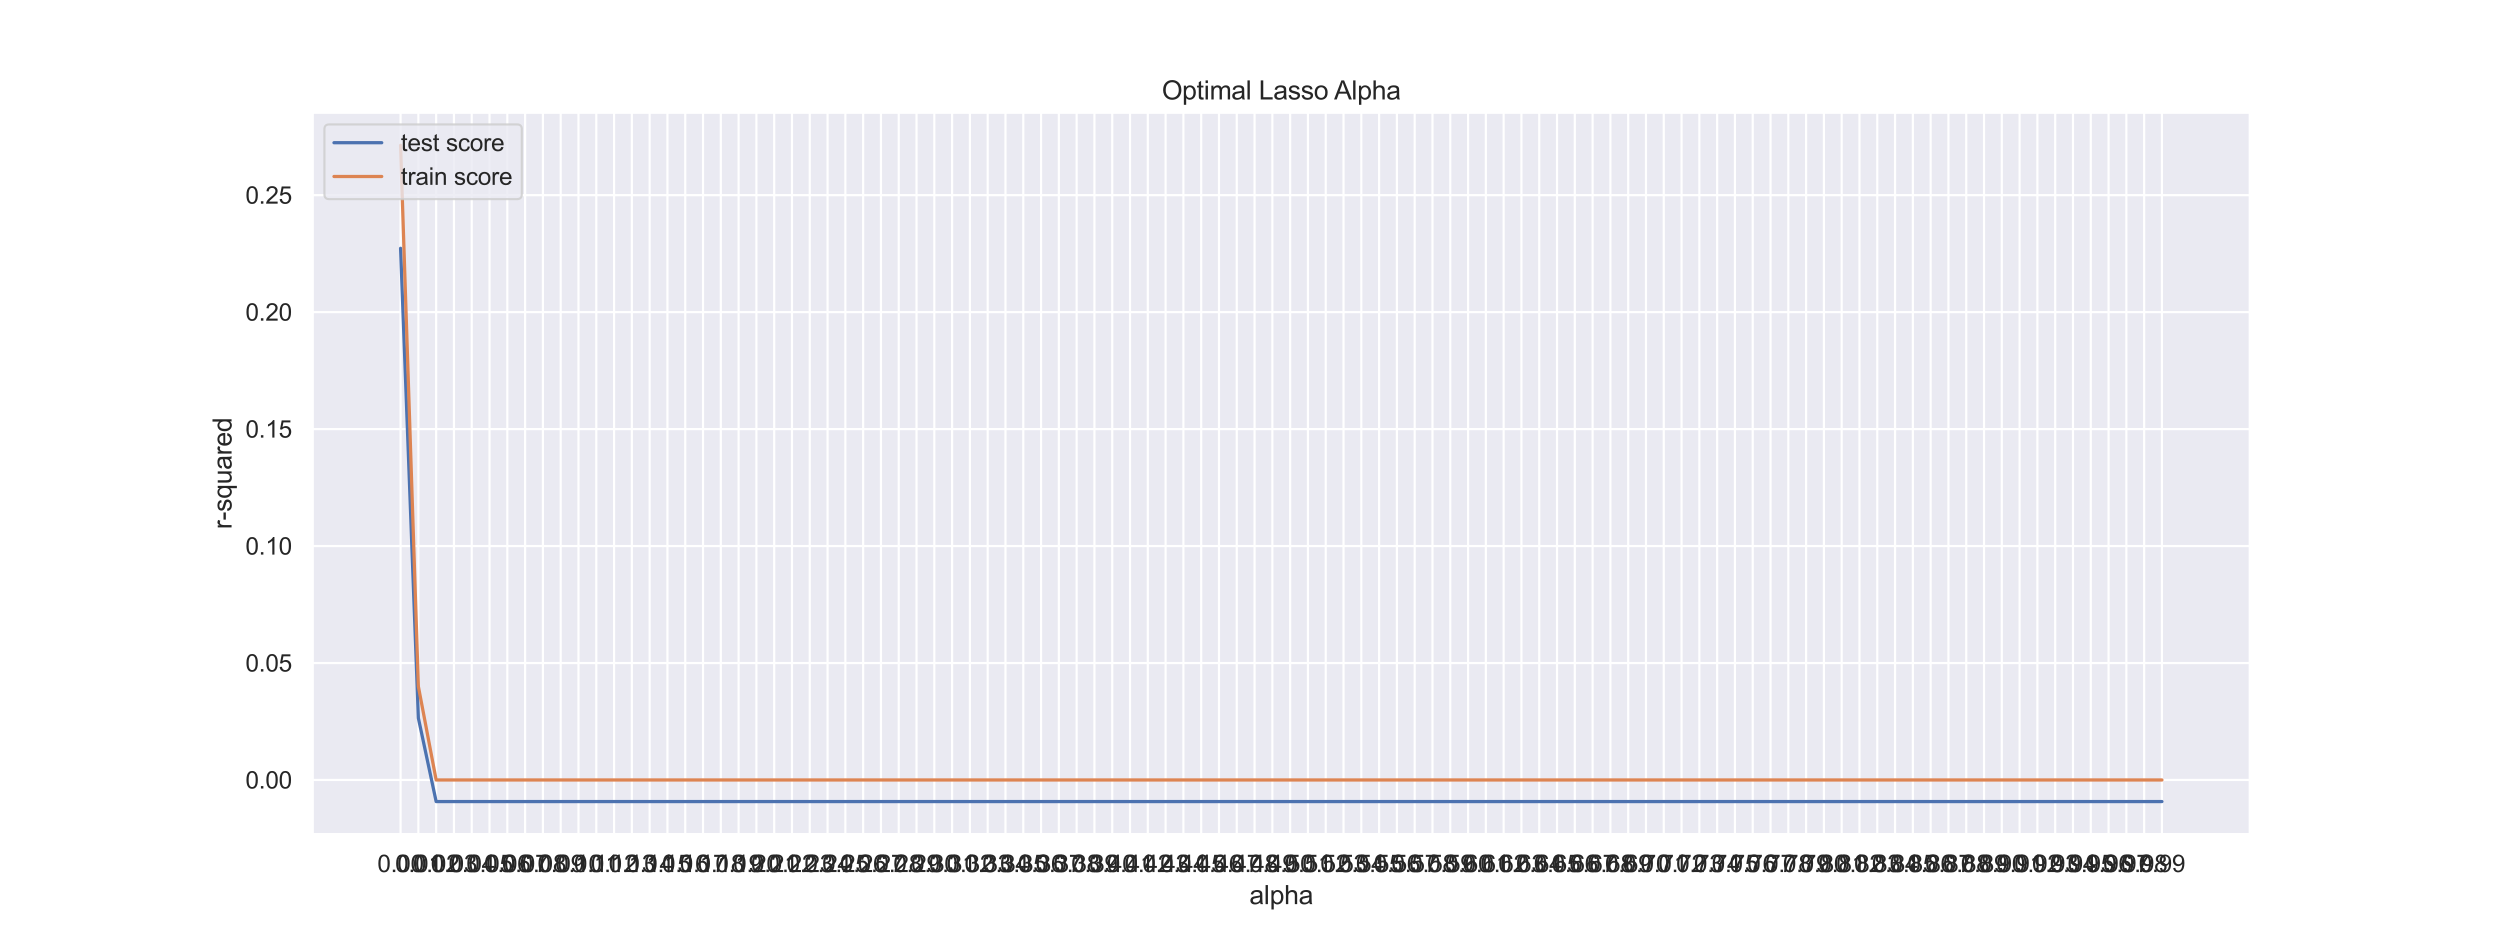 <?xml version="1.0" encoding="utf-8" standalone="no"?>
<!DOCTYPE svg PUBLIC "-//W3C//DTD SVG 1.1//EN"
  "http://www.w3.org/Graphics/SVG/1.1/DTD/svg11.dtd">
<svg xmlns:xlink="http://www.w3.org/1999/xlink" width="1152pt" height="432pt" viewBox="0 0 1152 432" xmlns="http://www.w3.org/2000/svg" version="1.1">
 <defs>
  <style type="text/css">*{stroke-linejoin: round; stroke-linecap: butt}</style>
 </defs>
 <g id="figure_1">
  <g id="patch_1">
   <path d="M 0 432 
L 1152 432 
L 1152 0 
L 0 0 
z
" style="fill: #ffffff"/>
  </g>
  <g id="axes_1">
   <g id="patch_2">
    <path d="M 144 384.48 
L 1036.8 384.48 
L 1036.8 51.84 
L 144 51.84 
z
" style="fill: #eaeaf2"/>
   </g>
   <g id="matplotlib.axis_1">
    <g id="xtick_1">
     <g id="line2d_1">
      <path d="M 184.582 384.48 
L 184.582 51.84 
" clip-path="url(#p7a337bf097)" style="fill: none; stroke: #ffffff; stroke-linecap: round"/>
     </g>
     <g id="text_1">
      <!-- 0.00 -->
      <g style="fill: #262626" transform="translate(173.878 401.854) scale(0.11 -0.11)">
       <defs>
        <path id="ArialMT-30" d="M 266 2259 
Q 266 3072 433 3567 
Q 600 4063 929 4331 
Q 1259 4600 1759 4600 
Q 2128 4600 2406 4451 
Q 2684 4303 2865 4023 
Q 3047 3744 3150 3342 
Q 3253 2941 3253 2259 
Q 3253 1453 3087 958 
Q 2922 463 2592 192 
Q 2263 -78 1759 -78 
Q 1097 -78 719 397 
Q 266 969 266 2259 
z
M 844 2259 
Q 844 1131 1108 757 
Q 1372 384 1759 384 
Q 2147 384 2411 759 
Q 2675 1134 2675 2259 
Q 2675 3391 2411 3762 
Q 2147 4134 1753 4134 
Q 1366 4134 1134 3806 
Q 844 3388 844 2259 
z
" transform="scale(0.016)"/>
        <path id="ArialMT-2e" d="M 581 0 
L 581 641 
L 1222 641 
L 1222 0 
L 581 0 
z
" transform="scale(0.016)"/>
       </defs>
       <use xlink:href="#ArialMT-30"/>
       <use xlink:href="#ArialMT-2e" x="55.615"/>
       <use xlink:href="#ArialMT-30" x="83.398"/>
       <use xlink:href="#ArialMT-30" x="139.014"/>
      </g>
     </g>
    </g>
    <g id="xtick_2">
     <g id="line2d_2">
      <path d="M 192.78 384.48 
L 192.78 51.84 
" clip-path="url(#p7a337bf097)" style="fill: none; stroke: #ffffff; stroke-linecap: round"/>
     </g>
     <g id="text_2">
      <!-- 0.01 -->
      <g style="fill: #262626" transform="translate(182.077 401.854) scale(0.11 -0.11)">
       <defs>
        <path id="ArialMT-31" d="M 2384 0 
L 1822 0 
L 1822 3584 
Q 1619 3391 1289 3197 
Q 959 3003 697 2906 
L 697 3450 
Q 1169 3672 1522 3987 
Q 1875 4303 2022 4600 
L 2384 4600 
L 2384 0 
z
" transform="scale(0.016)"/>
       </defs>
       <use xlink:href="#ArialMT-30"/>
       <use xlink:href="#ArialMT-2e" x="55.615"/>
       <use xlink:href="#ArialMT-30" x="83.398"/>
       <use xlink:href="#ArialMT-31" x="139.014"/>
      </g>
     </g>
    </g>
    <g id="xtick_3">
     <g id="line2d_3">
      <path d="M 200.979 384.48 
L 200.979 51.84 
" clip-path="url(#p7a337bf097)" style="fill: none; stroke: #ffffff; stroke-linecap: round"/>
     </g>
     <g id="text_3">
      <!-- 0.02 -->
      <g style="fill: #262626" transform="translate(190.275 401.854) scale(0.11 -0.11)">
       <defs>
        <path id="ArialMT-32" d="M 3222 541 
L 3222 0 
L 194 0 
Q 188 203 259 391 
Q 375 700 629 1000 
Q 884 1300 1366 1694 
Q 2113 2306 2375 2664 
Q 2638 3022 2638 3341 
Q 2638 3675 2398 3904 
Q 2159 4134 1775 4134 
Q 1369 4134 1125 3890 
Q 881 3647 878 3216 
L 300 3275 
Q 359 3922 746 4261 
Q 1134 4600 1788 4600 
Q 2447 4600 2831 4234 
Q 3216 3869 3216 3328 
Q 3216 3053 3103 2787 
Q 2991 2522 2730 2228 
Q 2469 1934 1863 1422 
Q 1356 997 1212 845 
Q 1069 694 975 541 
L 3222 541 
z
" transform="scale(0.016)"/>
       </defs>
       <use xlink:href="#ArialMT-30"/>
       <use xlink:href="#ArialMT-2e" x="55.615"/>
       <use xlink:href="#ArialMT-30" x="83.398"/>
       <use xlink:href="#ArialMT-32" x="139.014"/>
      </g>
     </g>
    </g>
    <g id="xtick_4">
     <g id="line2d_4">
      <path d="M 209.177 384.48 
L 209.177 51.84 
" clip-path="url(#p7a337bf097)" style="fill: none; stroke: #ffffff; stroke-linecap: round"/>
     </g>
     <g id="text_4">
      <!-- 0.03 -->
      <g style="fill: #262626" transform="translate(198.473 401.854) scale(0.11 -0.11)">
       <defs>
        <path id="ArialMT-33" d="M 269 1209 
L 831 1284 
Q 928 806 1161 595 
Q 1394 384 1728 384 
Q 2125 384 2398 659 
Q 2672 934 2672 1341 
Q 2672 1728 2419 1979 
Q 2166 2231 1775 2231 
Q 1616 2231 1378 2169 
L 1441 2663 
Q 1497 2656 1531 2656 
Q 1891 2656 2178 2843 
Q 2466 3031 2466 3422 
Q 2466 3731 2256 3934 
Q 2047 4138 1716 4138 
Q 1388 4138 1169 3931 
Q 950 3725 888 3313 
L 325 3413 
Q 428 3978 793 4289 
Q 1159 4600 1703 4600 
Q 2078 4600 2393 4439 
Q 2709 4278 2876 4000 
Q 3044 3722 3044 3409 
Q 3044 3113 2884 2869 
Q 2725 2625 2413 2481 
Q 2819 2388 3044 2092 
Q 3269 1797 3269 1353 
Q 3269 753 2831 336 
Q 2394 -81 1725 -81 
Q 1122 -81 723 278 
Q 325 638 269 1209 
z
" transform="scale(0.016)"/>
       </defs>
       <use xlink:href="#ArialMT-30"/>
       <use xlink:href="#ArialMT-2e" x="55.615"/>
       <use xlink:href="#ArialMT-30" x="83.398"/>
       <use xlink:href="#ArialMT-33" x="139.014"/>
      </g>
     </g>
    </g>
    <g id="xtick_5">
     <g id="line2d_5">
      <path d="M 217.375 384.48 
L 217.375 51.84 
" clip-path="url(#p7a337bf097)" style="fill: none; stroke: #ffffff; stroke-linecap: round"/>
     </g>
     <g id="text_5">
      <!-- 0.04 -->
      <g style="fill: #262626" transform="translate(206.672 401.854) scale(0.11 -0.11)">
       <defs>
        <path id="ArialMT-34" d="M 2069 0 
L 2069 1097 
L 81 1097 
L 81 1613 
L 2172 4581 
L 2631 4581 
L 2631 1613 
L 3250 1613 
L 3250 1097 
L 2631 1097 
L 2631 0 
L 2069 0 
z
M 2069 1613 
L 2069 3678 
L 634 1613 
L 2069 1613 
z
" transform="scale(0.016)"/>
       </defs>
       <use xlink:href="#ArialMT-30"/>
       <use xlink:href="#ArialMT-2e" x="55.615"/>
       <use xlink:href="#ArialMT-30" x="83.398"/>
       <use xlink:href="#ArialMT-34" x="139.014"/>
      </g>
     </g>
    </g>
    <g id="xtick_6">
     <g id="line2d_6">
      <path d="M 225.574 384.48 
L 225.574 51.84 
" clip-path="url(#p7a337bf097)" style="fill: none; stroke: #ffffff; stroke-linecap: round"/>
     </g>
     <g id="text_6">
      <!-- 0.05 -->
      <g style="fill: #262626" transform="translate(214.87 401.854) scale(0.11 -0.11)">
       <defs>
        <path id="ArialMT-35" d="M 266 1200 
L 856 1250 
Q 922 819 1161 601 
Q 1400 384 1738 384 
Q 2144 384 2425 690 
Q 2706 997 2706 1503 
Q 2706 1984 2436 2262 
Q 2166 2541 1728 2541 
Q 1456 2541 1237 2417 
Q 1019 2294 894 2097 
L 366 2166 
L 809 4519 
L 3088 4519 
L 3088 3981 
L 1259 3981 
L 1013 2750 
Q 1425 3038 1878 3038 
Q 2478 3038 2890 2622 
Q 3303 2206 3303 1553 
Q 3303 931 2941 478 
Q 2500 -78 1738 -78 
Q 1113 -78 717 272 
Q 322 622 266 1200 
z
" transform="scale(0.016)"/>
       </defs>
       <use xlink:href="#ArialMT-30"/>
       <use xlink:href="#ArialMT-2e" x="55.615"/>
       <use xlink:href="#ArialMT-30" x="83.398"/>
       <use xlink:href="#ArialMT-35" x="139.014"/>
      </g>
     </g>
    </g>
    <g id="xtick_7">
     <g id="line2d_7">
      <path d="M 233.772 384.48 
L 233.772 51.84 
" clip-path="url(#p7a337bf097)" style="fill: none; stroke: #ffffff; stroke-linecap: round"/>
     </g>
     <g id="text_7">
      <!-- 0.06 -->
      <g style="fill: #262626" transform="translate(223.068 401.854) scale(0.11 -0.11)">
       <defs>
        <path id="ArialMT-36" d="M 3184 3459 
L 2625 3416 
Q 2550 3747 2413 3897 
Q 2184 4138 1850 4138 
Q 1581 4138 1378 3988 
Q 1113 3794 959 3422 
Q 806 3050 800 2363 
Q 1003 2672 1297 2822 
Q 1591 2972 1913 2972 
Q 2475 2972 2870 2558 
Q 3266 2144 3266 1488 
Q 3266 1056 3080 686 
Q 2894 316 2569 119 
Q 2244 -78 1831 -78 
Q 1128 -78 684 439 
Q 241 956 241 2144 
Q 241 3472 731 4075 
Q 1159 4600 1884 4600 
Q 2425 4600 2770 4297 
Q 3116 3994 3184 3459 
z
M 888 1484 
Q 888 1194 1011 928 
Q 1134 663 1356 523 
Q 1578 384 1822 384 
Q 2178 384 2434 671 
Q 2691 959 2691 1453 
Q 2691 1928 2437 2201 
Q 2184 2475 1800 2475 
Q 1419 2475 1153 2201 
Q 888 1928 888 1484 
z
" transform="scale(0.016)"/>
       </defs>
       <use xlink:href="#ArialMT-30"/>
       <use xlink:href="#ArialMT-2e" x="55.615"/>
       <use xlink:href="#ArialMT-30" x="83.398"/>
       <use xlink:href="#ArialMT-36" x="139.014"/>
      </g>
     </g>
    </g>
    <g id="xtick_8">
     <g id="line2d_8">
      <path d="M 241.97 384.48 
L 241.97 51.84 
" clip-path="url(#p7a337bf097)" style="fill: none; stroke: #ffffff; stroke-linecap: round"/>
     </g>
     <g id="text_8">
      <!-- 0.07 -->
      <g style="fill: #262626" transform="translate(231.267 401.854) scale(0.11 -0.11)">
       <defs>
        <path id="ArialMT-37" d="M 303 3981 
L 303 4522 
L 3269 4522 
L 3269 4084 
Q 2831 3619 2401 2847 
Q 1972 2075 1738 1259 
Q 1569 684 1522 0 
L 944 0 
Q 953 541 1156 1306 
Q 1359 2072 1739 2783 
Q 2119 3494 2547 3981 
L 303 3981 
z
" transform="scale(0.016)"/>
       </defs>
       <use xlink:href="#ArialMT-30"/>
       <use xlink:href="#ArialMT-2e" x="55.615"/>
       <use xlink:href="#ArialMT-30" x="83.398"/>
       <use xlink:href="#ArialMT-37" x="139.014"/>
      </g>
     </g>
    </g>
    <g id="xtick_9">
     <g id="line2d_9">
      <path d="M 250.169 384.48 
L 250.169 51.84 
" clip-path="url(#p7a337bf097)" style="fill: none; stroke: #ffffff; stroke-linecap: round"/>
     </g>
     <g id="text_9">
      <!-- 0.08 -->
      <g style="fill: #262626" transform="translate(239.465 401.854) scale(0.11 -0.11)">
       <defs>
        <path id="ArialMT-38" d="M 1131 2484 
Q 781 2613 612 2850 
Q 444 3088 444 3419 
Q 444 3919 803 4259 
Q 1163 4600 1759 4600 
Q 2359 4600 2725 4251 
Q 3091 3903 3091 3403 
Q 3091 3084 2923 2848 
Q 2756 2613 2416 2484 
Q 2838 2347 3058 2040 
Q 3278 1734 3278 1309 
Q 3278 722 2862 322 
Q 2447 -78 1769 -78 
Q 1091 -78 675 323 
Q 259 725 259 1325 
Q 259 1772 486 2073 
Q 713 2375 1131 2484 
z
M 1019 3438 
Q 1019 3113 1228 2906 
Q 1438 2700 1772 2700 
Q 2097 2700 2305 2904 
Q 2513 3109 2513 3406 
Q 2513 3716 2298 3927 
Q 2084 4138 1766 4138 
Q 1444 4138 1231 3931 
Q 1019 3725 1019 3438 
z
M 838 1322 
Q 838 1081 952 856 
Q 1066 631 1291 507 
Q 1516 384 1775 384 
Q 2178 384 2440 643 
Q 2703 903 2703 1303 
Q 2703 1709 2433 1975 
Q 2163 2241 1756 2241 
Q 1359 2241 1098 1978 
Q 838 1716 838 1322 
z
" transform="scale(0.016)"/>
       </defs>
       <use xlink:href="#ArialMT-30"/>
       <use xlink:href="#ArialMT-2e" x="55.615"/>
       <use xlink:href="#ArialMT-30" x="83.398"/>
       <use xlink:href="#ArialMT-38" x="139.014"/>
      </g>
     </g>
    </g>
    <g id="xtick_10">
     <g id="line2d_10">
      <path d="M 258.367 384.48 
L 258.367 51.84 
" clip-path="url(#p7a337bf097)" style="fill: none; stroke: #ffffff; stroke-linecap: round"/>
     </g>
     <g id="text_10">
      <!-- 0.09 -->
      <g style="fill: #262626" transform="translate(247.663 401.854) scale(0.11 -0.11)">
       <defs>
        <path id="ArialMT-39" d="M 350 1059 
L 891 1109 
Q 959 728 1153 556 
Q 1347 384 1650 384 
Q 1909 384 2104 503 
Q 2300 622 2425 820 
Q 2550 1019 2634 1356 
Q 2719 1694 2719 2044 
Q 2719 2081 2716 2156 
Q 2547 1888 2255 1720 
Q 1963 1553 1622 1553 
Q 1053 1553 659 1965 
Q 266 2378 266 3053 
Q 266 3750 677 4175 
Q 1088 4600 1706 4600 
Q 2153 4600 2523 4359 
Q 2894 4119 3086 3673 
Q 3278 3228 3278 2384 
Q 3278 1506 3087 986 
Q 2897 466 2520 194 
Q 2144 -78 1638 -78 
Q 1100 -78 759 220 
Q 419 519 350 1059 
z
M 2653 3081 
Q 2653 3566 2395 3850 
Q 2138 4134 1775 4134 
Q 1400 4134 1122 3828 
Q 844 3522 844 3034 
Q 844 2597 1108 2323 
Q 1372 2050 1759 2050 
Q 2150 2050 2401 2323 
Q 2653 2597 2653 3081 
z
" transform="scale(0.016)"/>
       </defs>
       <use xlink:href="#ArialMT-30"/>
       <use xlink:href="#ArialMT-2e" x="55.615"/>
       <use xlink:href="#ArialMT-30" x="83.398"/>
       <use xlink:href="#ArialMT-39" x="139.014"/>
      </g>
     </g>
    </g>
    <g id="xtick_11">
     <g id="line2d_11">
      <path d="M 266.565 384.48 
L 266.565 51.84 
" clip-path="url(#p7a337bf097)" style="fill: none; stroke: #ffffff; stroke-linecap: round"/>
     </g>
     <g id="text_11">
      <!-- 0.10 -->
      <g style="fill: #262626" transform="translate(255.862 401.854) scale(0.11 -0.11)">
       <use xlink:href="#ArialMT-30"/>
       <use xlink:href="#ArialMT-2e" x="55.615"/>
       <use xlink:href="#ArialMT-31" x="83.398"/>
       <use xlink:href="#ArialMT-30" x="139.014"/>
      </g>
     </g>
    </g>
    <g id="xtick_12">
     <g id="line2d_12">
      <path d="M 274.764 384.48 
L 274.764 51.84 
" clip-path="url(#p7a337bf097)" style="fill: none; stroke: #ffffff; stroke-linecap: round"/>
     </g>
     <g id="text_12">
      <!-- 0.11 -->
      <g style="fill: #262626" transform="translate(264.466 401.854) scale(0.11 -0.11)">
       <use xlink:href="#ArialMT-30"/>
       <use xlink:href="#ArialMT-2e" x="55.615"/>
       <use xlink:href="#ArialMT-31" x="83.398"/>
       <use xlink:href="#ArialMT-31" x="131.639"/>
      </g>
     </g>
    </g>
    <g id="xtick_13">
     <g id="line2d_13">
      <path d="M 282.962 384.48 
L 282.962 51.84 
" clip-path="url(#p7a337bf097)" style="fill: none; stroke: #ffffff; stroke-linecap: round"/>
     </g>
     <g id="text_13">
      <!-- 0.12 -->
      <g style="fill: #262626" transform="translate(272.258 401.854) scale(0.11 -0.11)">
       <use xlink:href="#ArialMT-30"/>
       <use xlink:href="#ArialMT-2e" x="55.615"/>
       <use xlink:href="#ArialMT-31" x="83.398"/>
       <use xlink:href="#ArialMT-32" x="139.014"/>
      </g>
     </g>
    </g>
    <g id="xtick_14">
     <g id="line2d_14">
      <path d="M 291.16 384.48 
L 291.16 51.84 
" clip-path="url(#p7a337bf097)" style="fill: none; stroke: #ffffff; stroke-linecap: round"/>
     </g>
     <g id="text_14">
      <!-- 0.13 -->
      <g style="fill: #262626" transform="translate(280.457 401.854) scale(0.11 -0.11)">
       <use xlink:href="#ArialMT-30"/>
       <use xlink:href="#ArialMT-2e" x="55.615"/>
       <use xlink:href="#ArialMT-31" x="83.398"/>
       <use xlink:href="#ArialMT-33" x="139.014"/>
      </g>
     </g>
    </g>
    <g id="xtick_15">
     <g id="line2d_15">
      <path d="M 299.359 384.48 
L 299.359 51.84 
" clip-path="url(#p7a337bf097)" style="fill: none; stroke: #ffffff; stroke-linecap: round"/>
     </g>
     <g id="text_15">
      <!-- 0.14 -->
      <g style="fill: #262626" transform="translate(288.655 401.854) scale(0.11 -0.11)">
       <use xlink:href="#ArialMT-30"/>
       <use xlink:href="#ArialMT-2e" x="55.615"/>
       <use xlink:href="#ArialMT-31" x="83.398"/>
       <use xlink:href="#ArialMT-34" x="139.014"/>
      </g>
     </g>
    </g>
    <g id="xtick_16">
     <g id="line2d_16">
      <path d="M 307.557 384.48 
L 307.557 51.84 
" clip-path="url(#p7a337bf097)" style="fill: none; stroke: #ffffff; stroke-linecap: round"/>
     </g>
     <g id="text_16">
      <!-- 0.15 -->
      <g style="fill: #262626" transform="translate(296.854 401.854) scale(0.11 -0.11)">
       <use xlink:href="#ArialMT-30"/>
       <use xlink:href="#ArialMT-2e" x="55.615"/>
       <use xlink:href="#ArialMT-31" x="83.398"/>
       <use xlink:href="#ArialMT-35" x="139.014"/>
      </g>
     </g>
    </g>
    <g id="xtick_17">
     <g id="line2d_17">
      <path d="M 315.755 384.48 
L 315.755 51.84 
" clip-path="url(#p7a337bf097)" style="fill: none; stroke: #ffffff; stroke-linecap: round"/>
     </g>
     <g id="text_17">
      <!-- 0.16 -->
      <g style="fill: #262626" transform="translate(305.052 401.854) scale(0.11 -0.11)">
       <use xlink:href="#ArialMT-30"/>
       <use xlink:href="#ArialMT-2e" x="55.615"/>
       <use xlink:href="#ArialMT-31" x="83.398"/>
       <use xlink:href="#ArialMT-36" x="139.014"/>
      </g>
     </g>
    </g>
    <g id="xtick_18">
     <g id="line2d_18">
      <path d="M 323.954 384.48 
L 323.954 51.84 
" clip-path="url(#p7a337bf097)" style="fill: none; stroke: #ffffff; stroke-linecap: round"/>
     </g>
     <g id="text_18">
      <!-- 0.17 -->
      <g style="fill: #262626" transform="translate(313.25 401.854) scale(0.11 -0.11)">
       <use xlink:href="#ArialMT-30"/>
       <use xlink:href="#ArialMT-2e" x="55.615"/>
       <use xlink:href="#ArialMT-31" x="83.398"/>
       <use xlink:href="#ArialMT-37" x="139.014"/>
      </g>
     </g>
    </g>
    <g id="xtick_19">
     <g id="line2d_19">
      <path d="M 332.152 384.48 
L 332.152 51.84 
" clip-path="url(#p7a337bf097)" style="fill: none; stroke: #ffffff; stroke-linecap: round"/>
     </g>
     <g id="text_19">
      <!-- 0.18 -->
      <g style="fill: #262626" transform="translate(321.449 401.854) scale(0.11 -0.11)">
       <use xlink:href="#ArialMT-30"/>
       <use xlink:href="#ArialMT-2e" x="55.615"/>
       <use xlink:href="#ArialMT-31" x="83.398"/>
       <use xlink:href="#ArialMT-38" x="139.014"/>
      </g>
     </g>
    </g>
    <g id="xtick_20">
     <g id="line2d_20">
      <path d="M 340.35 384.48 
L 340.35 51.84 
" clip-path="url(#p7a337bf097)" style="fill: none; stroke: #ffffff; stroke-linecap: round"/>
     </g>
     <g id="text_20">
      <!-- 0.19 -->
      <g style="fill: #262626" transform="translate(329.647 401.854) scale(0.11 -0.11)">
       <use xlink:href="#ArialMT-30"/>
       <use xlink:href="#ArialMT-2e" x="55.615"/>
       <use xlink:href="#ArialMT-31" x="83.398"/>
       <use xlink:href="#ArialMT-39" x="139.014"/>
      </g>
     </g>
    </g>
    <g id="xtick_21">
     <g id="line2d_21">
      <path d="M 348.549 384.48 
L 348.549 51.84 
" clip-path="url(#p7a337bf097)" style="fill: none; stroke: #ffffff; stroke-linecap: round"/>
     </g>
     <g id="text_21">
      <!-- 0.20 -->
      <g style="fill: #262626" transform="translate(337.845 401.854) scale(0.11 -0.11)">
       <use xlink:href="#ArialMT-30"/>
       <use xlink:href="#ArialMT-2e" x="55.615"/>
       <use xlink:href="#ArialMT-32" x="83.398"/>
       <use xlink:href="#ArialMT-30" x="139.014"/>
      </g>
     </g>
    </g>
    <g id="xtick_22">
     <g id="line2d_22">
      <path d="M 356.747 384.48 
L 356.747 51.84 
" clip-path="url(#p7a337bf097)" style="fill: none; stroke: #ffffff; stroke-linecap: round"/>
     </g>
     <g id="text_22">
      <!-- 0.21 -->
      <g style="fill: #262626" transform="translate(346.044 401.854) scale(0.11 -0.11)">
       <use xlink:href="#ArialMT-30"/>
       <use xlink:href="#ArialMT-2e" x="55.615"/>
       <use xlink:href="#ArialMT-32" x="83.398"/>
       <use xlink:href="#ArialMT-31" x="139.014"/>
      </g>
     </g>
    </g>
    <g id="xtick_23">
     <g id="line2d_23">
      <path d="M 364.945 384.48 
L 364.945 51.84 
" clip-path="url(#p7a337bf097)" style="fill: none; stroke: #ffffff; stroke-linecap: round"/>
     </g>
     <g id="text_23">
      <!-- 0.22 -->
      <g style="fill: #262626" transform="translate(354.242 401.854) scale(0.11 -0.11)">
       <use xlink:href="#ArialMT-30"/>
       <use xlink:href="#ArialMT-2e" x="55.615"/>
       <use xlink:href="#ArialMT-32" x="83.398"/>
       <use xlink:href="#ArialMT-32" x="139.014"/>
      </g>
     </g>
    </g>
    <g id="xtick_24">
     <g id="line2d_24">
      <path d="M 373.144 384.48 
L 373.144 51.84 
" clip-path="url(#p7a337bf097)" style="fill: none; stroke: #ffffff; stroke-linecap: round"/>
     </g>
     <g id="text_24">
      <!-- 0.23 -->
      <g style="fill: #262626" transform="translate(362.44 401.854) scale(0.11 -0.11)">
       <use xlink:href="#ArialMT-30"/>
       <use xlink:href="#ArialMT-2e" x="55.615"/>
       <use xlink:href="#ArialMT-32" x="83.398"/>
       <use xlink:href="#ArialMT-33" x="139.014"/>
      </g>
     </g>
    </g>
    <g id="xtick_25">
     <g id="line2d_25">
      <path d="M 381.342 384.48 
L 381.342 51.84 
" clip-path="url(#p7a337bf097)" style="fill: none; stroke: #ffffff; stroke-linecap: round"/>
     </g>
     <g id="text_25">
      <!-- 0.24 -->
      <g style="fill: #262626" transform="translate(370.639 401.854) scale(0.11 -0.11)">
       <use xlink:href="#ArialMT-30"/>
       <use xlink:href="#ArialMT-2e" x="55.615"/>
       <use xlink:href="#ArialMT-32" x="83.398"/>
       <use xlink:href="#ArialMT-34" x="139.014"/>
      </g>
     </g>
    </g>
    <g id="xtick_26">
     <g id="line2d_26">
      <path d="M 389.54 384.48 
L 389.54 51.84 
" clip-path="url(#p7a337bf097)" style="fill: none; stroke: #ffffff; stroke-linecap: round"/>
     </g>
     <g id="text_26">
      <!-- 0.25 -->
      <g style="fill: #262626" transform="translate(378.837 401.854) scale(0.11 -0.11)">
       <use xlink:href="#ArialMT-30"/>
       <use xlink:href="#ArialMT-2e" x="55.615"/>
       <use xlink:href="#ArialMT-32" x="83.398"/>
       <use xlink:href="#ArialMT-35" x="139.014"/>
      </g>
     </g>
    </g>
    <g id="xtick_27">
     <g id="line2d_27">
      <path d="M 397.739 384.48 
L 397.739 51.84 
" clip-path="url(#p7a337bf097)" style="fill: none; stroke: #ffffff; stroke-linecap: round"/>
     </g>
     <g id="text_27">
      <!-- 0.26 -->
      <g style="fill: #262626" transform="translate(387.035 401.854) scale(0.11 -0.11)">
       <use xlink:href="#ArialMT-30"/>
       <use xlink:href="#ArialMT-2e" x="55.615"/>
       <use xlink:href="#ArialMT-32" x="83.398"/>
       <use xlink:href="#ArialMT-36" x="139.014"/>
      </g>
     </g>
    </g>
    <g id="xtick_28">
     <g id="line2d_28">
      <path d="M 405.937 384.48 
L 405.937 51.84 
" clip-path="url(#p7a337bf097)" style="fill: none; stroke: #ffffff; stroke-linecap: round"/>
     </g>
     <g id="text_28">
      <!-- 0.27 -->
      <g style="fill: #262626" transform="translate(395.234 401.854) scale(0.11 -0.11)">
       <use xlink:href="#ArialMT-30"/>
       <use xlink:href="#ArialMT-2e" x="55.615"/>
       <use xlink:href="#ArialMT-32" x="83.398"/>
       <use xlink:href="#ArialMT-37" x="139.014"/>
      </g>
     </g>
    </g>
    <g id="xtick_29">
     <g id="line2d_29">
      <path d="M 414.136 384.48 
L 414.136 51.84 
" clip-path="url(#p7a337bf097)" style="fill: none; stroke: #ffffff; stroke-linecap: round"/>
     </g>
     <g id="text_29">
      <!-- 0.28 -->
      <g style="fill: #262626" transform="translate(403.432 401.854) scale(0.11 -0.11)">
       <use xlink:href="#ArialMT-30"/>
       <use xlink:href="#ArialMT-2e" x="55.615"/>
       <use xlink:href="#ArialMT-32" x="83.398"/>
       <use xlink:href="#ArialMT-38" x="139.014"/>
      </g>
     </g>
    </g>
    <g id="xtick_30">
     <g id="line2d_30">
      <path d="M 422.334 384.48 
L 422.334 51.84 
" clip-path="url(#p7a337bf097)" style="fill: none; stroke: #ffffff; stroke-linecap: round"/>
     </g>
     <g id="text_30">
      <!-- 0.29 -->
      <g style="fill: #262626" transform="translate(411.63 401.854) scale(0.11 -0.11)">
       <use xlink:href="#ArialMT-30"/>
       <use xlink:href="#ArialMT-2e" x="55.615"/>
       <use xlink:href="#ArialMT-32" x="83.398"/>
       <use xlink:href="#ArialMT-39" x="139.014"/>
      </g>
     </g>
    </g>
    <g id="xtick_31">
     <g id="line2d_31">
      <path d="M 430.532 384.48 
L 430.532 51.84 
" clip-path="url(#p7a337bf097)" style="fill: none; stroke: #ffffff; stroke-linecap: round"/>
     </g>
     <g id="text_31">
      <!-- 0.30 -->
      <g style="fill: #262626" transform="translate(419.829 401.854) scale(0.11 -0.11)">
       <use xlink:href="#ArialMT-30"/>
       <use xlink:href="#ArialMT-2e" x="55.615"/>
       <use xlink:href="#ArialMT-33" x="83.398"/>
       <use xlink:href="#ArialMT-30" x="139.014"/>
      </g>
     </g>
    </g>
    <g id="xtick_32">
     <g id="line2d_32">
      <path d="M 438.731 384.48 
L 438.731 51.84 
" clip-path="url(#p7a337bf097)" style="fill: none; stroke: #ffffff; stroke-linecap: round"/>
     </g>
     <g id="text_32">
      <!-- 0.31 -->
      <g style="fill: #262626" transform="translate(428.027 401.854) scale(0.11 -0.11)">
       <use xlink:href="#ArialMT-30"/>
       <use xlink:href="#ArialMT-2e" x="55.615"/>
       <use xlink:href="#ArialMT-33" x="83.398"/>
       <use xlink:href="#ArialMT-31" x="139.014"/>
      </g>
     </g>
    </g>
    <g id="xtick_33">
     <g id="line2d_33">
      <path d="M 446.929 384.48 
L 446.929 51.84 
" clip-path="url(#p7a337bf097)" style="fill: none; stroke: #ffffff; stroke-linecap: round"/>
     </g>
     <g id="text_33">
      <!-- 0.32 -->
      <g style="fill: #262626" transform="translate(436.225 401.854) scale(0.11 -0.11)">
       <use xlink:href="#ArialMT-30"/>
       <use xlink:href="#ArialMT-2e" x="55.615"/>
       <use xlink:href="#ArialMT-33" x="83.398"/>
       <use xlink:href="#ArialMT-32" x="139.014"/>
      </g>
     </g>
    </g>
    <g id="xtick_34">
     <g id="line2d_34">
      <path d="M 455.127 384.48 
L 455.127 51.84 
" clip-path="url(#p7a337bf097)" style="fill: none; stroke: #ffffff; stroke-linecap: round"/>
     </g>
     <g id="text_34">
      <!-- 0.33 -->
      <g style="fill: #262626" transform="translate(444.424 401.854) scale(0.11 -0.11)">
       <use xlink:href="#ArialMT-30"/>
       <use xlink:href="#ArialMT-2e" x="55.615"/>
       <use xlink:href="#ArialMT-33" x="83.398"/>
       <use xlink:href="#ArialMT-33" x="139.014"/>
      </g>
     </g>
    </g>
    <g id="xtick_35">
     <g id="line2d_35">
      <path d="M 463.326 384.48 
L 463.326 51.84 
" clip-path="url(#p7a337bf097)" style="fill: none; stroke: #ffffff; stroke-linecap: round"/>
     </g>
     <g id="text_35">
      <!-- 0.34 -->
      <g style="fill: #262626" transform="translate(452.622 401.854) scale(0.11 -0.11)">
       <use xlink:href="#ArialMT-30"/>
       <use xlink:href="#ArialMT-2e" x="55.615"/>
       <use xlink:href="#ArialMT-33" x="83.398"/>
       <use xlink:href="#ArialMT-34" x="139.014"/>
      </g>
     </g>
    </g>
    <g id="xtick_36">
     <g id="line2d_36">
      <path d="M 471.524 384.48 
L 471.524 51.84 
" clip-path="url(#p7a337bf097)" style="fill: none; stroke: #ffffff; stroke-linecap: round"/>
     </g>
     <g id="text_36">
      <!-- 0.35 -->
      <g style="fill: #262626" transform="translate(460.82 401.854) scale(0.11 -0.11)">
       <use xlink:href="#ArialMT-30"/>
       <use xlink:href="#ArialMT-2e" x="55.615"/>
       <use xlink:href="#ArialMT-33" x="83.398"/>
       <use xlink:href="#ArialMT-35" x="139.014"/>
      </g>
     </g>
    </g>
    <g id="xtick_37">
     <g id="line2d_37">
      <path d="M 479.722 384.48 
L 479.722 51.84 
" clip-path="url(#p7a337bf097)" style="fill: none; stroke: #ffffff; stroke-linecap: round"/>
     </g>
     <g id="text_37">
      <!-- 0.36 -->
      <g style="fill: #262626" transform="translate(469.019 401.854) scale(0.11 -0.11)">
       <use xlink:href="#ArialMT-30"/>
       <use xlink:href="#ArialMT-2e" x="55.615"/>
       <use xlink:href="#ArialMT-33" x="83.398"/>
       <use xlink:href="#ArialMT-36" x="139.014"/>
      </g>
     </g>
    </g>
    <g id="xtick_38">
     <g id="line2d_38">
      <path d="M 487.921 384.48 
L 487.921 51.84 
" clip-path="url(#p7a337bf097)" style="fill: none; stroke: #ffffff; stroke-linecap: round"/>
     </g>
     <g id="text_38">
      <!-- 0.37 -->
      <g style="fill: #262626" transform="translate(477.217 401.854) scale(0.11 -0.11)">
       <use xlink:href="#ArialMT-30"/>
       <use xlink:href="#ArialMT-2e" x="55.615"/>
       <use xlink:href="#ArialMT-33" x="83.398"/>
       <use xlink:href="#ArialMT-37" x="139.014"/>
      </g>
     </g>
    </g>
    <g id="xtick_39">
     <g id="line2d_39">
      <path d="M 496.119 384.48 
L 496.119 51.84 
" clip-path="url(#p7a337bf097)" style="fill: none; stroke: #ffffff; stroke-linecap: round"/>
     </g>
     <g id="text_39">
      <!-- 0.38 -->
      <g style="fill: #262626" transform="translate(485.415 401.854) scale(0.11 -0.11)">
       <use xlink:href="#ArialMT-30"/>
       <use xlink:href="#ArialMT-2e" x="55.615"/>
       <use xlink:href="#ArialMT-33" x="83.398"/>
       <use xlink:href="#ArialMT-38" x="139.014"/>
      </g>
     </g>
    </g>
    <g id="xtick_40">
     <g id="line2d_40">
      <path d="M 504.317 384.48 
L 504.317 51.84 
" clip-path="url(#p7a337bf097)" style="fill: none; stroke: #ffffff; stroke-linecap: round"/>
     </g>
     <g id="text_40">
      <!-- 0.39 -->
      <g style="fill: #262626" transform="translate(493.614 401.854) scale(0.11 -0.11)">
       <use xlink:href="#ArialMT-30"/>
       <use xlink:href="#ArialMT-2e" x="55.615"/>
       <use xlink:href="#ArialMT-33" x="83.398"/>
       <use xlink:href="#ArialMT-39" x="139.014"/>
      </g>
     </g>
    </g>
    <g id="xtick_41">
     <g id="line2d_41">
      <path d="M 512.516 384.48 
L 512.516 51.84 
" clip-path="url(#p7a337bf097)" style="fill: none; stroke: #ffffff; stroke-linecap: round"/>
     </g>
     <g id="text_41">
      <!-- 0.40 -->
      <g style="fill: #262626" transform="translate(501.812 401.854) scale(0.11 -0.11)">
       <use xlink:href="#ArialMT-30"/>
       <use xlink:href="#ArialMT-2e" x="55.615"/>
       <use xlink:href="#ArialMT-34" x="83.398"/>
       <use xlink:href="#ArialMT-30" x="139.014"/>
      </g>
     </g>
    </g>
    <g id="xtick_42">
     <g id="line2d_42">
      <path d="M 520.714 384.48 
L 520.714 51.84 
" clip-path="url(#p7a337bf097)" style="fill: none; stroke: #ffffff; stroke-linecap: round"/>
     </g>
     <g id="text_42">
      <!-- 0.41 -->
      <g style="fill: #262626" transform="translate(510.011 401.854) scale(0.11 -0.11)">
       <use xlink:href="#ArialMT-30"/>
       <use xlink:href="#ArialMT-2e" x="55.615"/>
       <use xlink:href="#ArialMT-34" x="83.398"/>
       <use xlink:href="#ArialMT-31" x="139.014"/>
      </g>
     </g>
    </g>
    <g id="xtick_43">
     <g id="line2d_43">
      <path d="M 528.912 384.48 
L 528.912 51.84 
" clip-path="url(#p7a337bf097)" style="fill: none; stroke: #ffffff; stroke-linecap: round"/>
     </g>
     <g id="text_43">
      <!-- 0.42 -->
      <g style="fill: #262626" transform="translate(518.209 401.854) scale(0.11 -0.11)">
       <use xlink:href="#ArialMT-30"/>
       <use xlink:href="#ArialMT-2e" x="55.615"/>
       <use xlink:href="#ArialMT-34" x="83.398"/>
       <use xlink:href="#ArialMT-32" x="139.014"/>
      </g>
     </g>
    </g>
    <g id="xtick_44">
     <g id="line2d_44">
      <path d="M 537.111 384.48 
L 537.111 51.84 
" clip-path="url(#p7a337bf097)" style="fill: none; stroke: #ffffff; stroke-linecap: round"/>
     </g>
     <g id="text_44">
      <!-- 0.43 -->
      <g style="fill: #262626" transform="translate(526.407 401.854) scale(0.11 -0.11)">
       <use xlink:href="#ArialMT-30"/>
       <use xlink:href="#ArialMT-2e" x="55.615"/>
       <use xlink:href="#ArialMT-34" x="83.398"/>
       <use xlink:href="#ArialMT-33" x="139.014"/>
      </g>
     </g>
    </g>
    <g id="xtick_45">
     <g id="line2d_45">
      <path d="M 545.309 384.48 
L 545.309 51.84 
" clip-path="url(#p7a337bf097)" style="fill: none; stroke: #ffffff; stroke-linecap: round"/>
     </g>
     <g id="text_45">
      <!-- 0.44 -->
      <g style="fill: #262626" transform="translate(534.606 401.854) scale(0.11 -0.11)">
       <use xlink:href="#ArialMT-30"/>
       <use xlink:href="#ArialMT-2e" x="55.615"/>
       <use xlink:href="#ArialMT-34" x="83.398"/>
       <use xlink:href="#ArialMT-34" x="139.014"/>
      </g>
     </g>
    </g>
    <g id="xtick_46">
     <g id="line2d_46">
      <path d="M 553.507 384.48 
L 553.507 51.84 
" clip-path="url(#p7a337bf097)" style="fill: none; stroke: #ffffff; stroke-linecap: round"/>
     </g>
     <g id="text_46">
      <!-- 0.45 -->
      <g style="fill: #262626" transform="translate(542.804 401.854) scale(0.11 -0.11)">
       <use xlink:href="#ArialMT-30"/>
       <use xlink:href="#ArialMT-2e" x="55.615"/>
       <use xlink:href="#ArialMT-34" x="83.398"/>
       <use xlink:href="#ArialMT-35" x="139.014"/>
      </g>
     </g>
    </g>
    <g id="xtick_47">
     <g id="line2d_47">
      <path d="M 561.706 384.48 
L 561.706 51.84 
" clip-path="url(#p7a337bf097)" style="fill: none; stroke: #ffffff; stroke-linecap: round"/>
     </g>
     <g id="text_47">
      <!-- 0.46 -->
      <g style="fill: #262626" transform="translate(551.002 401.854) scale(0.11 -0.11)">
       <use xlink:href="#ArialMT-30"/>
       <use xlink:href="#ArialMT-2e" x="55.615"/>
       <use xlink:href="#ArialMT-34" x="83.398"/>
       <use xlink:href="#ArialMT-36" x="139.014"/>
      </g>
     </g>
    </g>
    <g id="xtick_48">
     <g id="line2d_48">
      <path d="M 569.904 384.48 
L 569.904 51.84 
" clip-path="url(#p7a337bf097)" style="fill: none; stroke: #ffffff; stroke-linecap: round"/>
     </g>
     <g id="text_48">
      <!-- 0.47 -->
      <g style="fill: #262626" transform="translate(559.201 401.854) scale(0.11 -0.11)">
       <use xlink:href="#ArialMT-30"/>
       <use xlink:href="#ArialMT-2e" x="55.615"/>
       <use xlink:href="#ArialMT-34" x="83.398"/>
       <use xlink:href="#ArialMT-37" x="139.014"/>
      </g>
     </g>
    </g>
    <g id="xtick_49">
     <g id="line2d_49">
      <path d="M 578.102 384.48 
L 578.102 51.84 
" clip-path="url(#p7a337bf097)" style="fill: none; stroke: #ffffff; stroke-linecap: round"/>
     </g>
     <g id="text_49">
      <!-- 0.48 -->
      <g style="fill: #262626" transform="translate(567.399 401.854) scale(0.11 -0.11)">
       <use xlink:href="#ArialMT-30"/>
       <use xlink:href="#ArialMT-2e" x="55.615"/>
       <use xlink:href="#ArialMT-34" x="83.398"/>
       <use xlink:href="#ArialMT-38" x="139.014"/>
      </g>
     </g>
    </g>
    <g id="xtick_50">
     <g id="line2d_50">
      <path d="M 586.301 384.48 
L 586.301 51.84 
" clip-path="url(#p7a337bf097)" style="fill: none; stroke: #ffffff; stroke-linecap: round"/>
     </g>
     <g id="text_50">
      <!-- 0.49 -->
      <g style="fill: #262626" transform="translate(575.597 401.854) scale(0.11 -0.11)">
       <use xlink:href="#ArialMT-30"/>
       <use xlink:href="#ArialMT-2e" x="55.615"/>
       <use xlink:href="#ArialMT-34" x="83.398"/>
       <use xlink:href="#ArialMT-39" x="139.014"/>
      </g>
     </g>
    </g>
    <g id="xtick_51">
     <g id="line2d_51">
      <path d="M 594.499 384.48 
L 594.499 51.84 
" clip-path="url(#p7a337bf097)" style="fill: none; stroke: #ffffff; stroke-linecap: round"/>
     </g>
     <g id="text_51">
      <!-- 0.50 -->
      <g style="fill: #262626" transform="translate(583.796 401.854) scale(0.11 -0.11)">
       <use xlink:href="#ArialMT-30"/>
       <use xlink:href="#ArialMT-2e" x="55.615"/>
       <use xlink:href="#ArialMT-35" x="83.398"/>
       <use xlink:href="#ArialMT-30" x="139.014"/>
      </g>
     </g>
    </g>
    <g id="xtick_52">
     <g id="line2d_52">
      <path d="M 602.698 384.48 
L 602.698 51.84 
" clip-path="url(#p7a337bf097)" style="fill: none; stroke: #ffffff; stroke-linecap: round"/>
     </g>
     <g id="text_52">
      <!-- 0.51 -->
      <g style="fill: #262626" transform="translate(591.994 401.854) scale(0.11 -0.11)">
       <use xlink:href="#ArialMT-30"/>
       <use xlink:href="#ArialMT-2e" x="55.615"/>
       <use xlink:href="#ArialMT-35" x="83.398"/>
       <use xlink:href="#ArialMT-31" x="139.014"/>
      </g>
     </g>
    </g>
    <g id="xtick_53">
     <g id="line2d_53">
      <path d="M 610.896 384.48 
L 610.896 51.84 
" clip-path="url(#p7a337bf097)" style="fill: none; stroke: #ffffff; stroke-linecap: round"/>
     </g>
     <g id="text_53">
      <!-- 0.52 -->
      <g style="fill: #262626" transform="translate(600.192 401.854) scale(0.11 -0.11)">
       <use xlink:href="#ArialMT-30"/>
       <use xlink:href="#ArialMT-2e" x="55.615"/>
       <use xlink:href="#ArialMT-35" x="83.398"/>
       <use xlink:href="#ArialMT-32" x="139.014"/>
      </g>
     </g>
    </g>
    <g id="xtick_54">
     <g id="line2d_54">
      <path d="M 619.094 384.48 
L 619.094 51.84 
" clip-path="url(#p7a337bf097)" style="fill: none; stroke: #ffffff; stroke-linecap: round"/>
     </g>
     <g id="text_54">
      <!-- 0.53 -->
      <g style="fill: #262626" transform="translate(608.391 401.854) scale(0.11 -0.11)">
       <use xlink:href="#ArialMT-30"/>
       <use xlink:href="#ArialMT-2e" x="55.615"/>
       <use xlink:href="#ArialMT-35" x="83.398"/>
       <use xlink:href="#ArialMT-33" x="139.014"/>
      </g>
     </g>
    </g>
    <g id="xtick_55">
     <g id="line2d_55">
      <path d="M 627.293 384.48 
L 627.293 51.84 
" clip-path="url(#p7a337bf097)" style="fill: none; stroke: #ffffff; stroke-linecap: round"/>
     </g>
     <g id="text_55">
      <!-- 0.54 -->
      <g style="fill: #262626" transform="translate(616.589 401.854) scale(0.11 -0.11)">
       <use xlink:href="#ArialMT-30"/>
       <use xlink:href="#ArialMT-2e" x="55.615"/>
       <use xlink:href="#ArialMT-35" x="83.398"/>
       <use xlink:href="#ArialMT-34" x="139.014"/>
      </g>
     </g>
    </g>
    <g id="xtick_56">
     <g id="line2d_56">
      <path d="M 635.491 384.48 
L 635.491 51.84 
" clip-path="url(#p7a337bf097)" style="fill: none; stroke: #ffffff; stroke-linecap: round"/>
     </g>
     <g id="text_56">
      <!-- 0.55 -->
      <g style="fill: #262626" transform="translate(624.787 401.854) scale(0.11 -0.11)">
       <use xlink:href="#ArialMT-30"/>
       <use xlink:href="#ArialMT-2e" x="55.615"/>
       <use xlink:href="#ArialMT-35" x="83.398"/>
       <use xlink:href="#ArialMT-35" x="139.014"/>
      </g>
     </g>
    </g>
    <g id="xtick_57">
     <g id="line2d_57">
      <path d="M 643.689 384.48 
L 643.689 51.84 
" clip-path="url(#p7a337bf097)" style="fill: none; stroke: #ffffff; stroke-linecap: round"/>
     </g>
     <g id="text_57">
      <!-- 0.56 -->
      <g style="fill: #262626" transform="translate(632.986 401.854) scale(0.11 -0.11)">
       <use xlink:href="#ArialMT-30"/>
       <use xlink:href="#ArialMT-2e" x="55.615"/>
       <use xlink:href="#ArialMT-35" x="83.398"/>
       <use xlink:href="#ArialMT-36" x="139.014"/>
      </g>
     </g>
    </g>
    <g id="xtick_58">
     <g id="line2d_58">
      <path d="M 651.888 384.48 
L 651.888 51.84 
" clip-path="url(#p7a337bf097)" style="fill: none; stroke: #ffffff; stroke-linecap: round"/>
     </g>
     <g id="text_58">
      <!-- 0.57 -->
      <g style="fill: #262626" transform="translate(641.184 401.854) scale(0.11 -0.11)">
       <use xlink:href="#ArialMT-30"/>
       <use xlink:href="#ArialMT-2e" x="55.615"/>
       <use xlink:href="#ArialMT-35" x="83.398"/>
       <use xlink:href="#ArialMT-37" x="139.014"/>
      </g>
     </g>
    </g>
    <g id="xtick_59">
     <g id="line2d_59">
      <path d="M 660.086 384.48 
L 660.086 51.84 
" clip-path="url(#p7a337bf097)" style="fill: none; stroke: #ffffff; stroke-linecap: round"/>
     </g>
     <g id="text_59">
      <!-- 0.58 -->
      <g style="fill: #262626" transform="translate(649.382 401.854) scale(0.11 -0.11)">
       <use xlink:href="#ArialMT-30"/>
       <use xlink:href="#ArialMT-2e" x="55.615"/>
       <use xlink:href="#ArialMT-35" x="83.398"/>
       <use xlink:href="#ArialMT-38" x="139.014"/>
      </g>
     </g>
    </g>
    <g id="xtick_60">
     <g id="line2d_60">
      <path d="M 668.284 384.48 
L 668.284 51.84 
" clip-path="url(#p7a337bf097)" style="fill: none; stroke: #ffffff; stroke-linecap: round"/>
     </g>
     <g id="text_60">
      <!-- 0.59 -->
      <g style="fill: #262626" transform="translate(657.581 401.854) scale(0.11 -0.11)">
       <use xlink:href="#ArialMT-30"/>
       <use xlink:href="#ArialMT-2e" x="55.615"/>
       <use xlink:href="#ArialMT-35" x="83.398"/>
       <use xlink:href="#ArialMT-39" x="139.014"/>
      </g>
     </g>
    </g>
    <g id="xtick_61">
     <g id="line2d_61">
      <path d="M 676.483 384.48 
L 676.483 51.84 
" clip-path="url(#p7a337bf097)" style="fill: none; stroke: #ffffff; stroke-linecap: round"/>
     </g>
     <g id="text_61">
      <!-- 0.60 -->
      <g style="fill: #262626" transform="translate(665.779 401.854) scale(0.11 -0.11)">
       <use xlink:href="#ArialMT-30"/>
       <use xlink:href="#ArialMT-2e" x="55.615"/>
       <use xlink:href="#ArialMT-36" x="83.398"/>
       <use xlink:href="#ArialMT-30" x="139.014"/>
      </g>
     </g>
    </g>
    <g id="xtick_62">
     <g id="line2d_62">
      <path d="M 684.681 384.48 
L 684.681 51.84 
" clip-path="url(#p7a337bf097)" style="fill: none; stroke: #ffffff; stroke-linecap: round"/>
     </g>
     <g id="text_62">
      <!-- 0.61 -->
      <g style="fill: #262626" transform="translate(673.977 401.854) scale(0.11 -0.11)">
       <use xlink:href="#ArialMT-30"/>
       <use xlink:href="#ArialMT-2e" x="55.615"/>
       <use xlink:href="#ArialMT-36" x="83.398"/>
       <use xlink:href="#ArialMT-31" x="139.014"/>
      </g>
     </g>
    </g>
    <g id="xtick_63">
     <g id="line2d_63">
      <path d="M 692.879 384.48 
L 692.879 51.84 
" clip-path="url(#p7a337bf097)" style="fill: none; stroke: #ffffff; stroke-linecap: round"/>
     </g>
     <g id="text_63">
      <!-- 0.62 -->
      <g style="fill: #262626" transform="translate(682.176 401.854) scale(0.11 -0.11)">
       <use xlink:href="#ArialMT-30"/>
       <use xlink:href="#ArialMT-2e" x="55.615"/>
       <use xlink:href="#ArialMT-36" x="83.398"/>
       <use xlink:href="#ArialMT-32" x="139.014"/>
      </g>
     </g>
    </g>
    <g id="xtick_64">
     <g id="line2d_64">
      <path d="M 701.078 384.48 
L 701.078 51.84 
" clip-path="url(#p7a337bf097)" style="fill: none; stroke: #ffffff; stroke-linecap: round"/>
     </g>
     <g id="text_64">
      <!-- 0.63 -->
      <g style="fill: #262626" transform="translate(690.374 401.854) scale(0.11 -0.11)">
       <use xlink:href="#ArialMT-30"/>
       <use xlink:href="#ArialMT-2e" x="55.615"/>
       <use xlink:href="#ArialMT-36" x="83.398"/>
       <use xlink:href="#ArialMT-33" x="139.014"/>
      </g>
     </g>
    </g>
    <g id="xtick_65">
     <g id="line2d_65">
      <path d="M 709.276 384.48 
L 709.276 51.84 
" clip-path="url(#p7a337bf097)" style="fill: none; stroke: #ffffff; stroke-linecap: round"/>
     </g>
     <g id="text_65">
      <!-- 0.64 -->
      <g style="fill: #262626" transform="translate(698.573 401.854) scale(0.11 -0.11)">
       <use xlink:href="#ArialMT-30"/>
       <use xlink:href="#ArialMT-2e" x="55.615"/>
       <use xlink:href="#ArialMT-36" x="83.398"/>
       <use xlink:href="#ArialMT-34" x="139.014"/>
      </g>
     </g>
    </g>
    <g id="xtick_66">
     <g id="line2d_66">
      <path d="M 717.474 384.48 
L 717.474 51.84 
" clip-path="url(#p7a337bf097)" style="fill: none; stroke: #ffffff; stroke-linecap: round"/>
     </g>
     <g id="text_66">
      <!-- 0.65 -->
      <g style="fill: #262626" transform="translate(706.771 401.854) scale(0.11 -0.11)">
       <use xlink:href="#ArialMT-30"/>
       <use xlink:href="#ArialMT-2e" x="55.615"/>
       <use xlink:href="#ArialMT-36" x="83.398"/>
       <use xlink:href="#ArialMT-35" x="139.014"/>
      </g>
     </g>
    </g>
    <g id="xtick_67">
     <g id="line2d_67">
      <path d="M 725.673 384.48 
L 725.673 51.84 
" clip-path="url(#p7a337bf097)" style="fill: none; stroke: #ffffff; stroke-linecap: round"/>
     </g>
     <g id="text_67">
      <!-- 0.66 -->
      <g style="fill: #262626" transform="translate(714.969 401.854) scale(0.11 -0.11)">
       <use xlink:href="#ArialMT-30"/>
       <use xlink:href="#ArialMT-2e" x="55.615"/>
       <use xlink:href="#ArialMT-36" x="83.398"/>
       <use xlink:href="#ArialMT-36" x="139.014"/>
      </g>
     </g>
    </g>
    <g id="xtick_68">
     <g id="line2d_68">
      <path d="M 733.871 384.48 
L 733.871 51.84 
" clip-path="url(#p7a337bf097)" style="fill: none; stroke: #ffffff; stroke-linecap: round"/>
     </g>
     <g id="text_68">
      <!-- 0.67 -->
      <g style="fill: #262626" transform="translate(723.168 401.854) scale(0.11 -0.11)">
       <use xlink:href="#ArialMT-30"/>
       <use xlink:href="#ArialMT-2e" x="55.615"/>
       <use xlink:href="#ArialMT-36" x="83.398"/>
       <use xlink:href="#ArialMT-37" x="139.014"/>
      </g>
     </g>
    </g>
    <g id="xtick_69">
     <g id="line2d_69">
      <path d="M 742.069 384.48 
L 742.069 51.84 
" clip-path="url(#p7a337bf097)" style="fill: none; stroke: #ffffff; stroke-linecap: round"/>
     </g>
     <g id="text_69">
      <!-- 0.68 -->
      <g style="fill: #262626" transform="translate(731.366 401.854) scale(0.11 -0.11)">
       <use xlink:href="#ArialMT-30"/>
       <use xlink:href="#ArialMT-2e" x="55.615"/>
       <use xlink:href="#ArialMT-36" x="83.398"/>
       <use xlink:href="#ArialMT-38" x="139.014"/>
      </g>
     </g>
    </g>
    <g id="xtick_70">
     <g id="line2d_70">
      <path d="M 750.268 384.48 
L 750.268 51.84 
" clip-path="url(#p7a337bf097)" style="fill: none; stroke: #ffffff; stroke-linecap: round"/>
     </g>
     <g id="text_70">
      <!-- 0.69 -->
      <g style="fill: #262626" transform="translate(739.564 401.854) scale(0.11 -0.11)">
       <use xlink:href="#ArialMT-30"/>
       <use xlink:href="#ArialMT-2e" x="55.615"/>
       <use xlink:href="#ArialMT-36" x="83.398"/>
       <use xlink:href="#ArialMT-39" x="139.014"/>
      </g>
     </g>
    </g>
    <g id="xtick_71">
     <g id="line2d_71">
      <path d="M 758.466 384.48 
L 758.466 51.84 
" clip-path="url(#p7a337bf097)" style="fill: none; stroke: #ffffff; stroke-linecap: round"/>
     </g>
     <g id="text_71">
      <!-- 0.70 -->
      <g style="fill: #262626" transform="translate(747.763 401.854) scale(0.11 -0.11)">
       <use xlink:href="#ArialMT-30"/>
       <use xlink:href="#ArialMT-2e" x="55.615"/>
       <use xlink:href="#ArialMT-37" x="83.398"/>
       <use xlink:href="#ArialMT-30" x="139.014"/>
      </g>
     </g>
    </g>
    <g id="xtick_72">
     <g id="line2d_72">
      <path d="M 766.664 384.48 
L 766.664 51.84 
" clip-path="url(#p7a337bf097)" style="fill: none; stroke: #ffffff; stroke-linecap: round"/>
     </g>
     <g id="text_72">
      <!-- 0.71 -->
      <g style="fill: #262626" transform="translate(755.961 401.854) scale(0.11 -0.11)">
       <use xlink:href="#ArialMT-30"/>
       <use xlink:href="#ArialMT-2e" x="55.615"/>
       <use xlink:href="#ArialMT-37" x="83.398"/>
       <use xlink:href="#ArialMT-31" x="139.014"/>
      </g>
     </g>
    </g>
    <g id="xtick_73">
     <g id="line2d_73">
      <path d="M 774.863 384.48 
L 774.863 51.84 
" clip-path="url(#p7a337bf097)" style="fill: none; stroke: #ffffff; stroke-linecap: round"/>
     </g>
     <g id="text_73">
      <!-- 0.72 -->
      <g style="fill: #262626" transform="translate(764.159 401.854) scale(0.11 -0.11)">
       <use xlink:href="#ArialMT-30"/>
       <use xlink:href="#ArialMT-2e" x="55.615"/>
       <use xlink:href="#ArialMT-37" x="83.398"/>
       <use xlink:href="#ArialMT-32" x="139.014"/>
      </g>
     </g>
    </g>
    <g id="xtick_74">
     <g id="line2d_74">
      <path d="M 783.061 384.48 
L 783.061 51.84 
" clip-path="url(#p7a337bf097)" style="fill: none; stroke: #ffffff; stroke-linecap: round"/>
     </g>
     <g id="text_74">
      <!-- 0.73 -->
      <g style="fill: #262626" transform="translate(772.358 401.854) scale(0.11 -0.11)">
       <use xlink:href="#ArialMT-30"/>
       <use xlink:href="#ArialMT-2e" x="55.615"/>
       <use xlink:href="#ArialMT-37" x="83.398"/>
       <use xlink:href="#ArialMT-33" x="139.014"/>
      </g>
     </g>
    </g>
    <g id="xtick_75">
     <g id="line2d_75">
      <path d="M 791.26 384.48 
L 791.26 51.84 
" clip-path="url(#p7a337bf097)" style="fill: none; stroke: #ffffff; stroke-linecap: round"/>
     </g>
     <g id="text_75">
      <!-- 0.74 -->
      <g style="fill: #262626" transform="translate(780.556 401.854) scale(0.11 -0.11)">
       <use xlink:href="#ArialMT-30"/>
       <use xlink:href="#ArialMT-2e" x="55.615"/>
       <use xlink:href="#ArialMT-37" x="83.398"/>
       <use xlink:href="#ArialMT-34" x="139.014"/>
      </g>
     </g>
    </g>
    <g id="xtick_76">
     <g id="line2d_76">
      <path d="M 799.458 384.48 
L 799.458 51.84 
" clip-path="url(#p7a337bf097)" style="fill: none; stroke: #ffffff; stroke-linecap: round"/>
     </g>
     <g id="text_76">
      <!-- 0.75 -->
      <g style="fill: #262626" transform="translate(788.754 401.854) scale(0.11 -0.11)">
       <use xlink:href="#ArialMT-30"/>
       <use xlink:href="#ArialMT-2e" x="55.615"/>
       <use xlink:href="#ArialMT-37" x="83.398"/>
       <use xlink:href="#ArialMT-35" x="139.014"/>
      </g>
     </g>
    </g>
    <g id="xtick_77">
     <g id="line2d_77">
      <path d="M 807.656 384.48 
L 807.656 51.84 
" clip-path="url(#p7a337bf097)" style="fill: none; stroke: #ffffff; stroke-linecap: round"/>
     </g>
     <g id="text_77">
      <!-- 0.76 -->
      <g style="fill: #262626" transform="translate(796.953 401.854) scale(0.11 -0.11)">
       <use xlink:href="#ArialMT-30"/>
       <use xlink:href="#ArialMT-2e" x="55.615"/>
       <use xlink:href="#ArialMT-37" x="83.398"/>
       <use xlink:href="#ArialMT-36" x="139.014"/>
      </g>
     </g>
    </g>
    <g id="xtick_78">
     <g id="line2d_78">
      <path d="M 815.855 384.48 
L 815.855 51.84 
" clip-path="url(#p7a337bf097)" style="fill: none; stroke: #ffffff; stroke-linecap: round"/>
     </g>
     <g id="text_78">
      <!-- 0.77 -->
      <g style="fill: #262626" transform="translate(805.151 401.854) scale(0.11 -0.11)">
       <use xlink:href="#ArialMT-30"/>
       <use xlink:href="#ArialMT-2e" x="55.615"/>
       <use xlink:href="#ArialMT-37" x="83.398"/>
       <use xlink:href="#ArialMT-37" x="139.014"/>
      </g>
     </g>
    </g>
    <g id="xtick_79">
     <g id="line2d_79">
      <path d="M 824.053 384.48 
L 824.053 51.84 
" clip-path="url(#p7a337bf097)" style="fill: none; stroke: #ffffff; stroke-linecap: round"/>
     </g>
     <g id="text_79">
      <!-- 0.78 -->
      <g style="fill: #262626" transform="translate(813.349 401.854) scale(0.11 -0.11)">
       <use xlink:href="#ArialMT-30"/>
       <use xlink:href="#ArialMT-2e" x="55.615"/>
       <use xlink:href="#ArialMT-37" x="83.398"/>
       <use xlink:href="#ArialMT-38" x="139.014"/>
      </g>
     </g>
    </g>
    <g id="xtick_80">
     <g id="line2d_80">
      <path d="M 832.251 384.48 
L 832.251 51.84 
" clip-path="url(#p7a337bf097)" style="fill: none; stroke: #ffffff; stroke-linecap: round"/>
     </g>
     <g id="text_80">
      <!-- 0.79 -->
      <g style="fill: #262626" transform="translate(821.548 401.854) scale(0.11 -0.11)">
       <use xlink:href="#ArialMT-30"/>
       <use xlink:href="#ArialMT-2e" x="55.615"/>
       <use xlink:href="#ArialMT-37" x="83.398"/>
       <use xlink:href="#ArialMT-39" x="139.014"/>
      </g>
     </g>
    </g>
    <g id="xtick_81">
     <g id="line2d_81">
      <path d="M 840.45 384.48 
L 840.45 51.84 
" clip-path="url(#p7a337bf097)" style="fill: none; stroke: #ffffff; stroke-linecap: round"/>
     </g>
     <g id="text_81">
      <!-- 0.80 -->
      <g style="fill: #262626" transform="translate(829.746 401.854) scale(0.11 -0.11)">
       <use xlink:href="#ArialMT-30"/>
       <use xlink:href="#ArialMT-2e" x="55.615"/>
       <use xlink:href="#ArialMT-38" x="83.398"/>
       <use xlink:href="#ArialMT-30" x="139.014"/>
      </g>
     </g>
    </g>
    <g id="xtick_82">
     <g id="line2d_82">
      <path d="M 848.648 384.48 
L 848.648 51.84 
" clip-path="url(#p7a337bf097)" style="fill: none; stroke: #ffffff; stroke-linecap: round"/>
     </g>
     <g id="text_82">
      <!-- 0.81 -->
      <g style="fill: #262626" transform="translate(837.944 401.854) scale(0.11 -0.11)">
       <use xlink:href="#ArialMT-30"/>
       <use xlink:href="#ArialMT-2e" x="55.615"/>
       <use xlink:href="#ArialMT-38" x="83.398"/>
       <use xlink:href="#ArialMT-31" x="139.014"/>
      </g>
     </g>
    </g>
    <g id="xtick_83">
     <g id="line2d_83">
      <path d="M 856.846 384.48 
L 856.846 51.84 
" clip-path="url(#p7a337bf097)" style="fill: none; stroke: #ffffff; stroke-linecap: round"/>
     </g>
     <g id="text_83">
      <!-- 0.82 -->
      <g style="fill: #262626" transform="translate(846.143 401.854) scale(0.11 -0.11)">
       <use xlink:href="#ArialMT-30"/>
       <use xlink:href="#ArialMT-2e" x="55.615"/>
       <use xlink:href="#ArialMT-38" x="83.398"/>
       <use xlink:href="#ArialMT-32" x="139.014"/>
      </g>
     </g>
    </g>
    <g id="xtick_84">
     <g id="line2d_84">
      <path d="M 865.045 384.48 
L 865.045 51.84 
" clip-path="url(#p7a337bf097)" style="fill: none; stroke: #ffffff; stroke-linecap: round"/>
     </g>
     <g id="text_84">
      <!-- 0.83 -->
      <g style="fill: #262626" transform="translate(854.341 401.854) scale(0.11 -0.11)">
       <use xlink:href="#ArialMT-30"/>
       <use xlink:href="#ArialMT-2e" x="55.615"/>
       <use xlink:href="#ArialMT-38" x="83.398"/>
       <use xlink:href="#ArialMT-33" x="139.014"/>
      </g>
     </g>
    </g>
    <g id="xtick_85">
     <g id="line2d_85">
      <path d="M 873.243 384.48 
L 873.243 51.84 
" clip-path="url(#p7a337bf097)" style="fill: none; stroke: #ffffff; stroke-linecap: round"/>
     </g>
     <g id="text_85">
      <!-- 0.84 -->
      <g style="fill: #262626" transform="translate(862.539 401.854) scale(0.11 -0.11)">
       <use xlink:href="#ArialMT-30"/>
       <use xlink:href="#ArialMT-2e" x="55.615"/>
       <use xlink:href="#ArialMT-38" x="83.398"/>
       <use xlink:href="#ArialMT-34" x="139.014"/>
      </g>
     </g>
    </g>
    <g id="xtick_86">
     <g id="line2d_86">
      <path d="M 881.441 384.48 
L 881.441 51.84 
" clip-path="url(#p7a337bf097)" style="fill: none; stroke: #ffffff; stroke-linecap: round"/>
     </g>
     <g id="text_86">
      <!-- 0.85 -->
      <g style="fill: #262626" transform="translate(870.738 401.854) scale(0.11 -0.11)">
       <use xlink:href="#ArialMT-30"/>
       <use xlink:href="#ArialMT-2e" x="55.615"/>
       <use xlink:href="#ArialMT-38" x="83.398"/>
       <use xlink:href="#ArialMT-35" x="139.014"/>
      </g>
     </g>
    </g>
    <g id="xtick_87">
     <g id="line2d_87">
      <path d="M 889.64 384.48 
L 889.64 51.84 
" clip-path="url(#p7a337bf097)" style="fill: none; stroke: #ffffff; stroke-linecap: round"/>
     </g>
     <g id="text_87">
      <!-- 0.86 -->
      <g style="fill: #262626" transform="translate(878.936 401.854) scale(0.11 -0.11)">
       <use xlink:href="#ArialMT-30"/>
       <use xlink:href="#ArialMT-2e" x="55.615"/>
       <use xlink:href="#ArialMT-38" x="83.398"/>
       <use xlink:href="#ArialMT-36" x="139.014"/>
      </g>
     </g>
    </g>
    <g id="xtick_88">
     <g id="line2d_88">
      <path d="M 897.838 384.48 
L 897.838 51.84 
" clip-path="url(#p7a337bf097)" style="fill: none; stroke: #ffffff; stroke-linecap: round"/>
     </g>
     <g id="text_88">
      <!-- 0.87 -->
      <g style="fill: #262626" transform="translate(887.135 401.854) scale(0.11 -0.11)">
       <use xlink:href="#ArialMT-30"/>
       <use xlink:href="#ArialMT-2e" x="55.615"/>
       <use xlink:href="#ArialMT-38" x="83.398"/>
       <use xlink:href="#ArialMT-37" x="139.014"/>
      </g>
     </g>
    </g>
    <g id="xtick_89">
     <g id="line2d_89">
      <path d="M 906.036 384.48 
L 906.036 51.84 
" clip-path="url(#p7a337bf097)" style="fill: none; stroke: #ffffff; stroke-linecap: round"/>
     </g>
     <g id="text_89">
      <!-- 0.88 -->
      <g style="fill: #262626" transform="translate(895.333 401.854) scale(0.11 -0.11)">
       <use xlink:href="#ArialMT-30"/>
       <use xlink:href="#ArialMT-2e" x="55.615"/>
       <use xlink:href="#ArialMT-38" x="83.398"/>
       <use xlink:href="#ArialMT-38" x="139.014"/>
      </g>
     </g>
    </g>
    <g id="xtick_90">
     <g id="line2d_90">
      <path d="M 914.235 384.48 
L 914.235 51.84 
" clip-path="url(#p7a337bf097)" style="fill: none; stroke: #ffffff; stroke-linecap: round"/>
     </g>
     <g id="text_90">
      <!-- 0.89 -->
      <g style="fill: #262626" transform="translate(903.531 401.854) scale(0.11 -0.11)">
       <use xlink:href="#ArialMT-30"/>
       <use xlink:href="#ArialMT-2e" x="55.615"/>
       <use xlink:href="#ArialMT-38" x="83.398"/>
       <use xlink:href="#ArialMT-39" x="139.014"/>
      </g>
     </g>
    </g>
    <g id="xtick_91">
     <g id="line2d_91">
      <path d="M 922.433 384.48 
L 922.433 51.84 
" clip-path="url(#p7a337bf097)" style="fill: none; stroke: #ffffff; stroke-linecap: round"/>
     </g>
     <g id="text_91">
      <!-- 0.90 -->
      <g style="fill: #262626" transform="translate(911.73 401.854) scale(0.11 -0.11)">
       <use xlink:href="#ArialMT-30"/>
       <use xlink:href="#ArialMT-2e" x="55.615"/>
       <use xlink:href="#ArialMT-39" x="83.398"/>
       <use xlink:href="#ArialMT-30" x="139.014"/>
      </g>
     </g>
    </g>
    <g id="xtick_92">
     <g id="line2d_92">
      <path d="M 930.631 384.48 
L 930.631 51.84 
" clip-path="url(#p7a337bf097)" style="fill: none; stroke: #ffffff; stroke-linecap: round"/>
     </g>
     <g id="text_92">
      <!-- 0.91 -->
      <g style="fill: #262626" transform="translate(919.928 401.854) scale(0.11 -0.11)">
       <use xlink:href="#ArialMT-30"/>
       <use xlink:href="#ArialMT-2e" x="55.615"/>
       <use xlink:href="#ArialMT-39" x="83.398"/>
       <use xlink:href="#ArialMT-31" x="139.014"/>
      </g>
     </g>
    </g>
    <g id="xtick_93">
     <g id="line2d_93">
      <path d="M 938.83 384.48 
L 938.83 51.84 
" clip-path="url(#p7a337bf097)" style="fill: none; stroke: #ffffff; stroke-linecap: round"/>
     </g>
     <g id="text_93">
      <!-- 0.92 -->
      <g style="fill: #262626" transform="translate(928.126 401.854) scale(0.11 -0.11)">
       <use xlink:href="#ArialMT-30"/>
       <use xlink:href="#ArialMT-2e" x="55.615"/>
       <use xlink:href="#ArialMT-39" x="83.398"/>
       <use xlink:href="#ArialMT-32" x="139.014"/>
      </g>
     </g>
    </g>
    <g id="xtick_94">
     <g id="line2d_94">
      <path d="M 947.028 384.48 
L 947.028 51.84 
" clip-path="url(#p7a337bf097)" style="fill: none; stroke: #ffffff; stroke-linecap: round"/>
     </g>
     <g id="text_94">
      <!-- 0.93 -->
      <g style="fill: #262626" transform="translate(936.325 401.854) scale(0.11 -0.11)">
       <use xlink:href="#ArialMT-30"/>
       <use xlink:href="#ArialMT-2e" x="55.615"/>
       <use xlink:href="#ArialMT-39" x="83.398"/>
       <use xlink:href="#ArialMT-33" x="139.014"/>
      </g>
     </g>
    </g>
    <g id="xtick_95">
     <g id="line2d_95">
      <path d="M 955.226 384.48 
L 955.226 51.84 
" clip-path="url(#p7a337bf097)" style="fill: none; stroke: #ffffff; stroke-linecap: round"/>
     </g>
     <g id="text_95">
      <!-- 0.94 -->
      <g style="fill: #262626" transform="translate(944.523 401.854) scale(0.11 -0.11)">
       <use xlink:href="#ArialMT-30"/>
       <use xlink:href="#ArialMT-2e" x="55.615"/>
       <use xlink:href="#ArialMT-39" x="83.398"/>
       <use xlink:href="#ArialMT-34" x="139.014"/>
      </g>
     </g>
    </g>
    <g id="xtick_96">
     <g id="line2d_96">
      <path d="M 963.425 384.48 
L 963.425 51.84 
" clip-path="url(#p7a337bf097)" style="fill: none; stroke: #ffffff; stroke-linecap: round"/>
     </g>
     <g id="text_96">
      <!-- 0.95 -->
      <g style="fill: #262626" transform="translate(952.721 401.854) scale(0.11 -0.11)">
       <use xlink:href="#ArialMT-30"/>
       <use xlink:href="#ArialMT-2e" x="55.615"/>
       <use xlink:href="#ArialMT-39" x="83.398"/>
       <use xlink:href="#ArialMT-35" x="139.014"/>
      </g>
     </g>
    </g>
    <g id="xtick_97">
     <g id="line2d_97">
      <path d="M 971.623 384.48 
L 971.623 51.84 
" clip-path="url(#p7a337bf097)" style="fill: none; stroke: #ffffff; stroke-linecap: round"/>
     </g>
     <g id="text_97">
      <!-- 0.96 -->
      <g style="fill: #262626" transform="translate(960.92 401.854) scale(0.11 -0.11)">
       <use xlink:href="#ArialMT-30"/>
       <use xlink:href="#ArialMT-2e" x="55.615"/>
       <use xlink:href="#ArialMT-39" x="83.398"/>
       <use xlink:href="#ArialMT-36" x="139.014"/>
      </g>
     </g>
    </g>
    <g id="xtick_98">
     <g id="line2d_98">
      <path d="M 979.821 384.48 
L 979.821 51.84 
" clip-path="url(#p7a337bf097)" style="fill: none; stroke: #ffffff; stroke-linecap: round"/>
     </g>
     <g id="text_98">
      <!-- 0.97 -->
      <g style="fill: #262626" transform="translate(969.118 401.854) scale(0.11 -0.11)">
       <use xlink:href="#ArialMT-30"/>
       <use xlink:href="#ArialMT-2e" x="55.615"/>
       <use xlink:href="#ArialMT-39" x="83.398"/>
       <use xlink:href="#ArialMT-37" x="139.014"/>
      </g>
     </g>
    </g>
    <g id="xtick_99">
     <g id="line2d_99">
      <path d="M 988.02 384.48 
L 988.02 51.84 
" clip-path="url(#p7a337bf097)" style="fill: none; stroke: #ffffff; stroke-linecap: round"/>
     </g>
     <g id="text_99">
      <!-- 0.98 -->
      <g style="fill: #262626" transform="translate(977.316 401.854) scale(0.11 -0.11)">
       <use xlink:href="#ArialMT-30"/>
       <use xlink:href="#ArialMT-2e" x="55.615"/>
       <use xlink:href="#ArialMT-39" x="83.398"/>
       <use xlink:href="#ArialMT-38" x="139.014"/>
      </g>
     </g>
    </g>
    <g id="xtick_100">
     <g id="line2d_100">
      <path d="M 996.218 384.48 
L 996.218 51.84 
" clip-path="url(#p7a337bf097)" style="fill: none; stroke: #ffffff; stroke-linecap: round"/>
     </g>
     <g id="text_100">
      <!-- 0.99 -->
      <g style="fill: #262626" transform="translate(985.515 401.854) scale(0.11 -0.11)">
       <use xlink:href="#ArialMT-30"/>
       <use xlink:href="#ArialMT-2e" x="55.615"/>
       <use xlink:href="#ArialMT-39" x="83.398"/>
       <use xlink:href="#ArialMT-39" x="139.014"/>
      </g>
     </g>
    </g>
    <g id="text_101">
     <!-- alpha -->
     <g style="fill: #262626" transform="translate(575.721 416.629) scale(0.12 -0.12)">
      <defs>
       <path id="ArialMT-61" d="M 2588 409 
Q 2275 144 1986 34 
Q 1697 -75 1366 -75 
Q 819 -75 525 192 
Q 231 459 231 875 
Q 231 1119 342 1320 
Q 453 1522 633 1644 
Q 813 1766 1038 1828 
Q 1203 1872 1538 1913 
Q 2219 1994 2541 2106 
Q 2544 2222 2544 2253 
Q 2544 2597 2384 2738 
Q 2169 2928 1744 2928 
Q 1347 2928 1158 2789 
Q 969 2650 878 2297 
L 328 2372 
Q 403 2725 575 2942 
Q 747 3159 1072 3276 
Q 1397 3394 1825 3394 
Q 2250 3394 2515 3294 
Q 2781 3194 2906 3042 
Q 3031 2891 3081 2659 
Q 3109 2516 3109 2141 
L 3109 1391 
Q 3109 606 3145 398 
Q 3181 191 3288 0 
L 2700 0 
Q 2613 175 2588 409 
z
M 2541 1666 
Q 2234 1541 1622 1453 
Q 1275 1403 1131 1340 
Q 988 1278 909 1158 
Q 831 1038 831 891 
Q 831 666 1001 516 
Q 1172 366 1500 366 
Q 1825 366 2078 508 
Q 2331 650 2450 897 
Q 2541 1088 2541 1459 
L 2541 1666 
z
" transform="scale(0.016)"/>
       <path id="ArialMT-6c" d="M 409 0 
L 409 4581 
L 972 4581 
L 972 0 
L 409 0 
z
" transform="scale(0.016)"/>
       <path id="ArialMT-70" d="M 422 -1272 
L 422 3319 
L 934 3319 
L 934 2888 
Q 1116 3141 1344 3267 
Q 1572 3394 1897 3394 
Q 2322 3394 2647 3175 
Q 2972 2956 3137 2557 
Q 3303 2159 3303 1684 
Q 3303 1175 3120 767 
Q 2938 359 2589 142 
Q 2241 -75 1856 -75 
Q 1575 -75 1351 44 
Q 1128 163 984 344 
L 984 -1272 
L 422 -1272 
z
M 931 1641 
Q 931 1000 1190 694 
Q 1450 388 1819 388 
Q 2194 388 2461 705 
Q 2728 1022 2728 1688 
Q 2728 2322 2467 2637 
Q 2206 2953 1844 2953 
Q 1484 2953 1207 2617 
Q 931 2281 931 1641 
z
" transform="scale(0.016)"/>
       <path id="ArialMT-68" d="M 422 0 
L 422 4581 
L 984 4581 
L 984 2938 
Q 1378 3394 1978 3394 
Q 2347 3394 2619 3248 
Q 2891 3103 3008 2847 
Q 3125 2591 3125 2103 
L 3125 0 
L 2563 0 
L 2563 2103 
Q 2563 2525 2380 2717 
Q 2197 2909 1863 2909 
Q 1613 2909 1392 2779 
Q 1172 2650 1078 2428 
Q 984 2206 984 1816 
L 984 0 
L 422 0 
z
" transform="scale(0.016)"/>
      </defs>
      <use xlink:href="#ArialMT-61"/>
      <use xlink:href="#ArialMT-6c" x="55.615"/>
      <use xlink:href="#ArialMT-70" x="77.832"/>
      <use xlink:href="#ArialMT-68" x="133.447"/>
      <use xlink:href="#ArialMT-61" x="189.062"/>
     </g>
    </g>
   </g>
   <g id="matplotlib.axis_2">
    <g id="ytick_1">
     <g id="line2d_101">
      <path d="M 144 359.417 
L 1036.8 359.417 
" clip-path="url(#p7a337bf097)" style="fill: none; stroke: #ffffff; stroke-linecap: round"/>
     </g>
     <g id="text_102">
      <!-- 0.00 -->
      <g style="fill: #262626" transform="translate(113.093 363.354) scale(0.11 -0.11)">
       <use xlink:href="#ArialMT-30"/>
       <use xlink:href="#ArialMT-2e" x="55.615"/>
       <use xlink:href="#ArialMT-30" x="83.398"/>
       <use xlink:href="#ArialMT-30" x="139.014"/>
      </g>
     </g>
    </g>
    <g id="ytick_2">
     <g id="line2d_102">
      <path d="M 144 305.519 
L 1036.8 305.519 
" clip-path="url(#p7a337bf097)" style="fill: none; stroke: #ffffff; stroke-linecap: round"/>
     </g>
     <g id="text_103">
      <!-- 0.05 -->
      <g style="fill: #262626" transform="translate(113.093 309.456) scale(0.11 -0.11)">
       <use xlink:href="#ArialMT-30"/>
       <use xlink:href="#ArialMT-2e" x="55.615"/>
       <use xlink:href="#ArialMT-30" x="83.398"/>
       <use xlink:href="#ArialMT-35" x="139.014"/>
      </g>
     </g>
    </g>
    <g id="ytick_3">
     <g id="line2d_103">
      <path d="M 144 251.621 
L 1036.8 251.621 
" clip-path="url(#p7a337bf097)" style="fill: none; stroke: #ffffff; stroke-linecap: round"/>
     </g>
     <g id="text_104">
      <!-- 0.10 -->
      <g style="fill: #262626" transform="translate(113.093 255.558) scale(0.11 -0.11)">
       <use xlink:href="#ArialMT-30"/>
       <use xlink:href="#ArialMT-2e" x="55.615"/>
       <use xlink:href="#ArialMT-31" x="83.398"/>
       <use xlink:href="#ArialMT-30" x="139.014"/>
      </g>
     </g>
    </g>
    <g id="ytick_4">
     <g id="line2d_104">
      <path d="M 144 197.724 
L 1036.8 197.724 
" clip-path="url(#p7a337bf097)" style="fill: none; stroke: #ffffff; stroke-linecap: round"/>
     </g>
     <g id="text_105">
      <!-- 0.15 -->
      <g style="fill: #262626" transform="translate(113.093 201.66) scale(0.11 -0.11)">
       <use xlink:href="#ArialMT-30"/>
       <use xlink:href="#ArialMT-2e" x="55.615"/>
       <use xlink:href="#ArialMT-31" x="83.398"/>
       <use xlink:href="#ArialMT-35" x="139.014"/>
      </g>
     </g>
    </g>
    <g id="ytick_5">
     <g id="line2d_105">
      <path d="M 144 143.826 
L 1036.8 143.826 
" clip-path="url(#p7a337bf097)" style="fill: none; stroke: #ffffff; stroke-linecap: round"/>
     </g>
     <g id="text_106">
      <!-- 0.20 -->
      <g style="fill: #262626" transform="translate(113.093 147.763) scale(0.11 -0.11)">
       <use xlink:href="#ArialMT-30"/>
       <use xlink:href="#ArialMT-2e" x="55.615"/>
       <use xlink:href="#ArialMT-32" x="83.398"/>
       <use xlink:href="#ArialMT-30" x="139.014"/>
      </g>
     </g>
    </g>
    <g id="ytick_6">
     <g id="line2d_106">
      <path d="M 144 89.928 
L 1036.8 89.928 
" clip-path="url(#p7a337bf097)" style="fill: none; stroke: #ffffff; stroke-linecap: round"/>
     </g>
     <g id="text_107">
      <!-- 0.25 -->
      <g style="fill: #262626" transform="translate(113.093 93.865) scale(0.11 -0.11)">
       <use xlink:href="#ArialMT-30"/>
       <use xlink:href="#ArialMT-2e" x="55.615"/>
       <use xlink:href="#ArialMT-32" x="83.398"/>
       <use xlink:href="#ArialMT-35" x="139.014"/>
      </g>
     </g>
    </g>
    <g id="text_108">
     <!-- r-squared -->
     <g style="fill: #262626" transform="translate(106.708 243.836) rotate(-90) scale(0.12 -0.12)">
      <defs>
       <path id="ArialMT-72" d="M 416 0 
L 416 3319 
L 922 3319 
L 922 2816 
Q 1116 3169 1280 3281 
Q 1444 3394 1641 3394 
Q 1925 3394 2219 3213 
L 2025 2691 
Q 1819 2813 1613 2813 
Q 1428 2813 1281 2702 
Q 1134 2591 1072 2394 
Q 978 2094 978 1738 
L 978 0 
L 416 0 
z
" transform="scale(0.016)"/>
       <path id="ArialMT-2d" d="M 203 1375 
L 203 1941 
L 1931 1941 
L 1931 1375 
L 203 1375 
z
" transform="scale(0.016)"/>
       <path id="ArialMT-73" d="M 197 991 
L 753 1078 
Q 800 744 1014 566 
Q 1228 388 1613 388 
Q 2000 388 2187 545 
Q 2375 703 2375 916 
Q 2375 1106 2209 1216 
Q 2094 1291 1634 1406 
Q 1016 1563 777 1677 
Q 538 1791 414 1992 
Q 291 2194 291 2438 
Q 291 2659 392 2848 
Q 494 3038 669 3163 
Q 800 3259 1026 3326 
Q 1253 3394 1513 3394 
Q 1903 3394 2198 3281 
Q 2494 3169 2634 2976 
Q 2775 2784 2828 2463 
L 2278 2388 
Q 2241 2644 2061 2787 
Q 1881 2931 1553 2931 
Q 1166 2931 1000 2803 
Q 834 2675 834 2503 
Q 834 2394 903 2306 
Q 972 2216 1119 2156 
Q 1203 2125 1616 2013 
Q 2213 1853 2448 1751 
Q 2684 1650 2818 1456 
Q 2953 1263 2953 975 
Q 2953 694 2789 445 
Q 2625 197 2315 61 
Q 2006 -75 1616 -75 
Q 969 -75 630 194 
Q 291 463 197 991 
z
" transform="scale(0.016)"/>
       <path id="ArialMT-71" d="M 2538 -1272 
L 2538 353 
Q 2406 169 2170 47 
Q 1934 -75 1669 -75 
Q 1078 -75 651 397 
Q 225 869 225 1691 
Q 225 2191 398 2587 
Q 572 2984 901 3189 
Q 1231 3394 1625 3394 
Q 2241 3394 2594 2875 
L 2594 3319 
L 3100 3319 
L 3100 -1272 
L 2538 -1272 
z
M 803 1669 
Q 803 1028 1072 708 
Q 1341 388 1716 388 
Q 2075 388 2334 692 
Q 2594 997 2594 1619 
Q 2594 2281 2320 2615 
Q 2047 2950 1678 2950 
Q 1313 2950 1058 2639 
Q 803 2328 803 1669 
z
" transform="scale(0.016)"/>
       <path id="ArialMT-75" d="M 2597 0 
L 2597 488 
Q 2209 -75 1544 -75 
Q 1250 -75 995 37 
Q 741 150 617 320 
Q 494 491 444 738 
Q 409 903 409 1263 
L 409 3319 
L 972 3319 
L 972 1478 
Q 972 1038 1006 884 
Q 1059 663 1231 536 
Q 1403 409 1656 409 
Q 1909 409 2131 539 
Q 2353 669 2445 892 
Q 2538 1116 2538 1541 
L 2538 3319 
L 3100 3319 
L 3100 0 
L 2597 0 
z
" transform="scale(0.016)"/>
       <path id="ArialMT-65" d="M 2694 1069 
L 3275 997 
Q 3138 488 2766 206 
Q 2394 -75 1816 -75 
Q 1088 -75 661 373 
Q 234 822 234 1631 
Q 234 2469 665 2931 
Q 1097 3394 1784 3394 
Q 2450 3394 2872 2941 
Q 3294 2488 3294 1666 
Q 3294 1616 3291 1516 
L 816 1516 
Q 847 969 1125 678 
Q 1403 388 1819 388 
Q 2128 388 2347 550 
Q 2566 713 2694 1069 
z
M 847 1978 
L 2700 1978 
Q 2663 2397 2488 2606 
Q 2219 2931 1791 2931 
Q 1403 2931 1139 2672 
Q 875 2413 847 1978 
z
" transform="scale(0.016)"/>
       <path id="ArialMT-64" d="M 2575 0 
L 2575 419 
Q 2259 -75 1647 -75 
Q 1250 -75 917 144 
Q 584 363 401 755 
Q 219 1147 219 1656 
Q 219 2153 384 2558 
Q 550 2963 881 3178 
Q 1213 3394 1622 3394 
Q 1922 3394 2156 3267 
Q 2391 3141 2538 2938 
L 2538 4581 
L 3097 4581 
L 3097 0 
L 2575 0 
z
M 797 1656 
Q 797 1019 1065 703 
Q 1334 388 1700 388 
Q 2069 388 2326 689 
Q 2584 991 2584 1609 
Q 2584 2291 2321 2609 
Q 2059 2928 1675 2928 
Q 1300 2928 1048 2622 
Q 797 2316 797 1656 
z
" transform="scale(0.016)"/>
      </defs>
      <use xlink:href="#ArialMT-72"/>
      <use xlink:href="#ArialMT-2d" x="33.301"/>
      <use xlink:href="#ArialMT-73" x="66.602"/>
      <use xlink:href="#ArialMT-71" x="116.602"/>
      <use xlink:href="#ArialMT-75" x="172.217"/>
      <use xlink:href="#ArialMT-61" x="227.832"/>
      <use xlink:href="#ArialMT-72" x="283.447"/>
      <use xlink:href="#ArialMT-65" x="316.748"/>
      <use xlink:href="#ArialMT-64" x="372.363"/>
     </g>
    </g>
   </g>
   <g id="line2d_107">
    <path d="M 184.582 114.426 
L 192.78 330.865 
L 200.979 369.36 
L 209.177 369.36 
L 217.375 369.36 
L 225.574 369.36 
L 233.772 369.36 
L 241.97 369.36 
L 250.169 369.36 
L 258.367 369.36 
L 266.565 369.36 
L 274.764 369.36 
L 282.962 369.36 
L 291.16 369.36 
L 299.359 369.36 
L 307.557 369.36 
L 315.755 369.36 
L 323.954 369.36 
L 332.152 369.36 
L 340.35 369.36 
L 348.549 369.36 
L 356.747 369.36 
L 364.945 369.36 
L 373.144 369.36 
L 381.342 369.36 
L 389.54 369.36 
L 397.739 369.36 
L 405.937 369.36 
L 414.136 369.36 
L 422.334 369.36 
L 430.532 369.36 
L 438.731 369.36 
L 446.929 369.36 
L 455.127 369.36 
L 463.326 369.36 
L 471.524 369.36 
L 479.722 369.36 
L 487.921 369.36 
L 496.119 369.36 
L 504.317 369.36 
L 512.516 369.36 
L 520.714 369.36 
L 528.912 369.36 
L 537.111 369.36 
L 545.309 369.36 
L 553.507 369.36 
L 561.706 369.36 
L 569.904 369.36 
L 578.102 369.36 
L 586.301 369.36 
L 594.499 369.36 
L 602.698 369.36 
L 610.896 369.36 
L 619.094 369.36 
L 627.293 369.36 
L 635.491 369.36 
L 643.689 369.36 
L 651.888 369.36 
L 660.086 369.36 
L 668.284 369.36 
L 676.483 369.36 
L 684.681 369.36 
L 692.879 369.36 
L 701.078 369.36 
L 709.276 369.36 
L 717.474 369.36 
L 725.673 369.36 
L 733.871 369.36 
L 742.069 369.36 
L 750.268 369.36 
L 758.466 369.36 
L 766.664 369.36 
L 774.863 369.36 
L 783.061 369.36 
L 791.26 369.36 
L 799.458 369.36 
L 807.656 369.36 
L 815.855 369.36 
L 824.053 369.36 
L 832.251 369.36 
L 840.45 369.36 
L 848.648 369.36 
L 856.846 369.36 
L 865.045 369.36 
L 873.243 369.36 
L 881.441 369.36 
L 889.64 369.36 
L 897.838 369.36 
L 906.036 369.36 
L 914.235 369.36 
L 922.433 369.36 
L 930.631 369.36 
L 938.83 369.36 
L 947.028 369.36 
L 955.226 369.36 
L 963.425 369.36 
L 971.623 369.36 
L 979.821 369.36 
L 988.02 369.36 
L 996.218 369.36 
" clip-path="url(#p7a337bf097)" style="fill: none; stroke: #4c72b0; stroke-width: 1.5; stroke-linecap: round"/>
   </g>
   <g id="line2d_108">
    <path d="M 184.582 66.96 
L 192.78 316.29 
L 200.979 359.417 
L 209.177 359.417 
L 217.375 359.417 
L 225.574 359.417 
L 233.772 359.417 
L 241.97 359.417 
L 250.169 359.417 
L 258.367 359.417 
L 266.565 359.417 
L 274.764 359.417 
L 282.962 359.417 
L 291.16 359.417 
L 299.359 359.417 
L 307.557 359.417 
L 315.755 359.417 
L 323.954 359.417 
L 332.152 359.417 
L 340.35 359.417 
L 348.549 359.417 
L 356.747 359.417 
L 364.945 359.417 
L 373.144 359.417 
L 381.342 359.417 
L 389.54 359.417 
L 397.739 359.417 
L 405.937 359.417 
L 414.136 359.417 
L 422.334 359.417 
L 430.532 359.417 
L 438.731 359.417 
L 446.929 359.417 
L 455.127 359.417 
L 463.326 359.417 
L 471.524 359.417 
L 479.722 359.417 
L 487.921 359.417 
L 496.119 359.417 
L 504.317 359.417 
L 512.516 359.417 
L 520.714 359.417 
L 528.912 359.417 
L 537.111 359.417 
L 545.309 359.417 
L 553.507 359.417 
L 561.706 359.417 
L 569.904 359.417 
L 578.102 359.417 
L 586.301 359.417 
L 594.499 359.417 
L 602.698 359.417 
L 610.896 359.417 
L 619.094 359.417 
L 627.293 359.417 
L 635.491 359.417 
L 643.689 359.417 
L 651.888 359.417 
L 660.086 359.417 
L 668.284 359.417 
L 676.483 359.417 
L 684.681 359.417 
L 692.879 359.417 
L 701.078 359.417 
L 709.276 359.417 
L 717.474 359.417 
L 725.673 359.417 
L 733.871 359.417 
L 742.069 359.417 
L 750.268 359.417 
L 758.466 359.417 
L 766.664 359.417 
L 774.863 359.417 
L 783.061 359.417 
L 791.26 359.417 
L 799.458 359.417 
L 807.656 359.417 
L 815.855 359.417 
L 824.053 359.417 
L 832.251 359.417 
L 840.45 359.417 
L 848.648 359.417 
L 856.846 359.417 
L 865.045 359.417 
L 873.243 359.417 
L 881.441 359.417 
L 889.64 359.417 
L 897.838 359.417 
L 906.036 359.417 
L 914.235 359.417 
L 922.433 359.417 
L 930.631 359.417 
L 938.83 359.417 
L 947.028 359.417 
L 955.226 359.417 
L 963.425 359.417 
L 971.623 359.417 
L 979.821 359.417 
L 988.02 359.417 
L 996.218 359.417 
" clip-path="url(#p7a337bf097)" style="fill: none; stroke: #dd8452; stroke-width: 1.5; stroke-linecap: round"/>
   </g>
   <g id="patch_3">
    <path d="M 144 384.48 
L 144 51.84 
" style="fill: none; stroke: #ffffff; stroke-width: 1.25; stroke-linejoin: miter; stroke-linecap: square"/>
   </g>
   <g id="patch_4">
    <path d="M 1036.8 384.48 
L 1036.8 51.84 
" style="fill: none; stroke: #ffffff; stroke-width: 1.25; stroke-linejoin: miter; stroke-linecap: square"/>
   </g>
   <g id="patch_5">
    <path d="M 144 384.48 
L 1036.8 384.48 
" style="fill: none; stroke: #ffffff; stroke-width: 1.25; stroke-linejoin: miter; stroke-linecap: square"/>
   </g>
   <g id="patch_6">
    <path d="M 144 51.84 
L 1036.8 51.84 
" style="fill: none; stroke: #ffffff; stroke-width: 1.25; stroke-linejoin: miter; stroke-linecap: square"/>
   </g>
   <g id="text_109">
    <!-- Optimal Lasso Alpha -->
    <g style="fill: #262626" transform="translate(535.371 45.84) scale(0.12 -0.12)">
     <defs>
      <path id="ArialMT-4f" d="M 309 2231 
Q 309 3372 921 4017 
Q 1534 4663 2503 4663 
Q 3138 4663 3647 4359 
Q 4156 4056 4423 3514 
Q 4691 2972 4691 2284 
Q 4691 1588 4409 1038 
Q 4128 488 3612 205 
Q 3097 -78 2500 -78 
Q 1853 -78 1343 234 
Q 834 547 571 1087 
Q 309 1628 309 2231 
z
M 934 2222 
Q 934 1394 1379 917 
Q 1825 441 2497 441 
Q 3181 441 3623 922 
Q 4066 1403 4066 2288 
Q 4066 2847 3877 3264 
Q 3688 3681 3323 3911 
Q 2959 4141 2506 4141 
Q 1863 4141 1398 3698 
Q 934 3256 934 2222 
z
" transform="scale(0.016)"/>
      <path id="ArialMT-74" d="M 1650 503 
L 1731 6 
Q 1494 -44 1306 -44 
Q 1000 -44 831 53 
Q 663 150 594 308 
Q 525 466 525 972 
L 525 2881 
L 113 2881 
L 113 3319 
L 525 3319 
L 525 4141 
L 1084 4478 
L 1084 3319 
L 1650 3319 
L 1650 2881 
L 1084 2881 
L 1084 941 
Q 1084 700 1114 631 
Q 1144 563 1211 522 
Q 1278 481 1403 481 
Q 1497 481 1650 503 
z
" transform="scale(0.016)"/>
      <path id="ArialMT-69" d="M 425 3934 
L 425 4581 
L 988 4581 
L 988 3934 
L 425 3934 
z
M 425 0 
L 425 3319 
L 988 3319 
L 988 0 
L 425 0 
z
" transform="scale(0.016)"/>
      <path id="ArialMT-6d" d="M 422 0 
L 422 3319 
L 925 3319 
L 925 2853 
Q 1081 3097 1340 3245 
Q 1600 3394 1931 3394 
Q 2300 3394 2536 3241 
Q 2772 3088 2869 2813 
Q 3263 3394 3894 3394 
Q 4388 3394 4653 3120 
Q 4919 2847 4919 2278 
L 4919 0 
L 4359 0 
L 4359 2091 
Q 4359 2428 4304 2576 
Q 4250 2725 4106 2815 
Q 3963 2906 3769 2906 
Q 3419 2906 3187 2673 
Q 2956 2441 2956 1928 
L 2956 0 
L 2394 0 
L 2394 2156 
Q 2394 2531 2256 2718 
Q 2119 2906 1806 2906 
Q 1569 2906 1367 2781 
Q 1166 2656 1075 2415 
Q 984 2175 984 1722 
L 984 0 
L 422 0 
z
" transform="scale(0.016)"/>
      <path id="ArialMT-20" transform="scale(0.016)"/>
      <path id="ArialMT-4c" d="M 469 0 
L 469 4581 
L 1075 4581 
L 1075 541 
L 3331 541 
L 3331 0 
L 469 0 
z
" transform="scale(0.016)"/>
      <path id="ArialMT-6f" d="M 213 1659 
Q 213 2581 725 3025 
Q 1153 3394 1769 3394 
Q 2453 3394 2887 2945 
Q 3322 2497 3322 1706 
Q 3322 1066 3130 698 
Q 2938 331 2570 128 
Q 2203 -75 1769 -75 
Q 1072 -75 642 372 
Q 213 819 213 1659 
z
M 791 1659 
Q 791 1022 1069 705 
Q 1347 388 1769 388 
Q 2188 388 2466 706 
Q 2744 1025 2744 1678 
Q 2744 2294 2464 2611 
Q 2184 2928 1769 2928 
Q 1347 2928 1069 2612 
Q 791 2297 791 1659 
z
" transform="scale(0.016)"/>
      <path id="ArialMT-41" d="M -9 0 
L 1750 4581 
L 2403 4581 
L 4278 0 
L 3588 0 
L 3053 1388 
L 1138 1388 
L 634 0 
L -9 0 
z
M 1313 1881 
L 2866 1881 
L 2388 3150 
Q 2169 3728 2063 4100 
Q 1975 3659 1816 3225 
L 1313 1881 
z
" transform="scale(0.016)"/>
     </defs>
     <use xlink:href="#ArialMT-4f"/>
     <use xlink:href="#ArialMT-70" x="77.783"/>
     <use xlink:href="#ArialMT-74" x="133.398"/>
     <use xlink:href="#ArialMT-69" x="161.182"/>
     <use xlink:href="#ArialMT-6d" x="183.398"/>
     <use xlink:href="#ArialMT-61" x="266.699"/>
     <use xlink:href="#ArialMT-6c" x="322.314"/>
     <use xlink:href="#ArialMT-20" x="344.531"/>
     <use xlink:href="#ArialMT-4c" x="372.314"/>
     <use xlink:href="#ArialMT-61" x="427.93"/>
     <use xlink:href="#ArialMT-73" x="483.545"/>
     <use xlink:href="#ArialMT-73" x="533.545"/>
     <use xlink:href="#ArialMT-6f" x="583.545"/>
     <use xlink:href="#ArialMT-20" x="639.16"/>
     <use xlink:href="#ArialMT-41" x="661.443"/>
     <use xlink:href="#ArialMT-6c" x="728.143"/>
     <use xlink:href="#ArialMT-70" x="750.359"/>
     <use xlink:href="#ArialMT-68" x="805.975"/>
     <use xlink:href="#ArialMT-61" x="861.59"/>
    </g>
   </g>
   <g id="legend_1">
    <g id="patch_7">
     <path d="M 151.7 91.76 
L 238.249 91.76 
Q 240.449 91.76 240.449 89.56 
L 240.449 59.54 
Q 240.449 57.34 238.249 57.34 
L 151.7 57.34 
Q 149.5 57.34 149.5 59.54 
L 149.5 89.56 
Q 149.5 91.76 151.7 91.76 
z
" style="fill: #eaeaf2; opacity: 0.8; stroke: #cccccc; stroke-linejoin: miter"/>
    </g>
    <g id="line2d_109">
     <path d="M 153.9 65.764 
L 164.9 65.764 
L 175.9 65.764 
" style="fill: none; stroke: #4c72b0; stroke-width: 1.5; stroke-linecap: round"/>
    </g>
    <g id="text_110">
     <!-- test score -->
     <g style="fill: #262626" transform="translate(184.7 69.614) scale(0.11 -0.11)">
      <defs>
       <path id="ArialMT-63" d="M 2588 1216 
L 3141 1144 
Q 3050 572 2676 248 
Q 2303 -75 1759 -75 
Q 1078 -75 664 370 
Q 250 816 250 1647 
Q 250 2184 428 2587 
Q 606 2991 970 3192 
Q 1334 3394 1763 3394 
Q 2303 3394 2647 3120 
Q 2991 2847 3088 2344 
L 2541 2259 
Q 2463 2594 2264 2762 
Q 2066 2931 1784 2931 
Q 1359 2931 1093 2626 
Q 828 2322 828 1663 
Q 828 994 1084 691 
Q 1341 388 1753 388 
Q 2084 388 2306 591 
Q 2528 794 2588 1216 
z
" transform="scale(0.016)"/>
      </defs>
      <use xlink:href="#ArialMT-74"/>
      <use xlink:href="#ArialMT-65" x="27.783"/>
      <use xlink:href="#ArialMT-73" x="83.398"/>
      <use xlink:href="#ArialMT-74" x="133.398"/>
      <use xlink:href="#ArialMT-20" x="161.182"/>
      <use xlink:href="#ArialMT-73" x="188.965"/>
      <use xlink:href="#ArialMT-63" x="238.965"/>
      <use xlink:href="#ArialMT-6f" x="288.965"/>
      <use xlink:href="#ArialMT-72" x="344.58"/>
      <use xlink:href="#ArialMT-65" x="377.881"/>
     </g>
    </g>
    <g id="line2d_110">
     <path d="M 153.9 81.323 
L 164.9 81.323 
L 175.9 81.323 
" style="fill: none; stroke: #dd8452; stroke-width: 1.5; stroke-linecap: round"/>
    </g>
    <g id="text_111">
     <!-- train score -->
     <g style="fill: #262626" transform="translate(184.7 85.173) scale(0.11 -0.11)">
      <defs>
       <path id="ArialMT-6e" d="M 422 0 
L 422 3319 
L 928 3319 
L 928 2847 
Q 1294 3394 1984 3394 
Q 2284 3394 2536 3286 
Q 2788 3178 2913 3003 
Q 3038 2828 3088 2588 
Q 3119 2431 3119 2041 
L 3119 0 
L 2556 0 
L 2556 2019 
Q 2556 2363 2490 2533 
Q 2425 2703 2258 2804 
Q 2091 2906 1866 2906 
Q 1506 2906 1245 2678 
Q 984 2450 984 1813 
L 984 0 
L 422 0 
z
" transform="scale(0.016)"/>
      </defs>
      <use xlink:href="#ArialMT-74"/>
      <use xlink:href="#ArialMT-72" x="27.783"/>
      <use xlink:href="#ArialMT-61" x="61.084"/>
      <use xlink:href="#ArialMT-69" x="116.699"/>
      <use xlink:href="#ArialMT-6e" x="138.916"/>
      <use xlink:href="#ArialMT-20" x="194.531"/>
      <use xlink:href="#ArialMT-73" x="222.314"/>
      <use xlink:href="#ArialMT-63" x="272.314"/>
      <use xlink:href="#ArialMT-6f" x="322.314"/>
      <use xlink:href="#ArialMT-72" x="377.93"/>
      <use xlink:href="#ArialMT-65" x="411.23"/>
     </g>
    </g>
   </g>
  </g>
 </g>
 <defs>
  <clipPath id="p7a337bf097">
   <rect x="144" y="51.84" width="892.8" height="332.64"/>
  </clipPath>
 </defs>
</svg>
